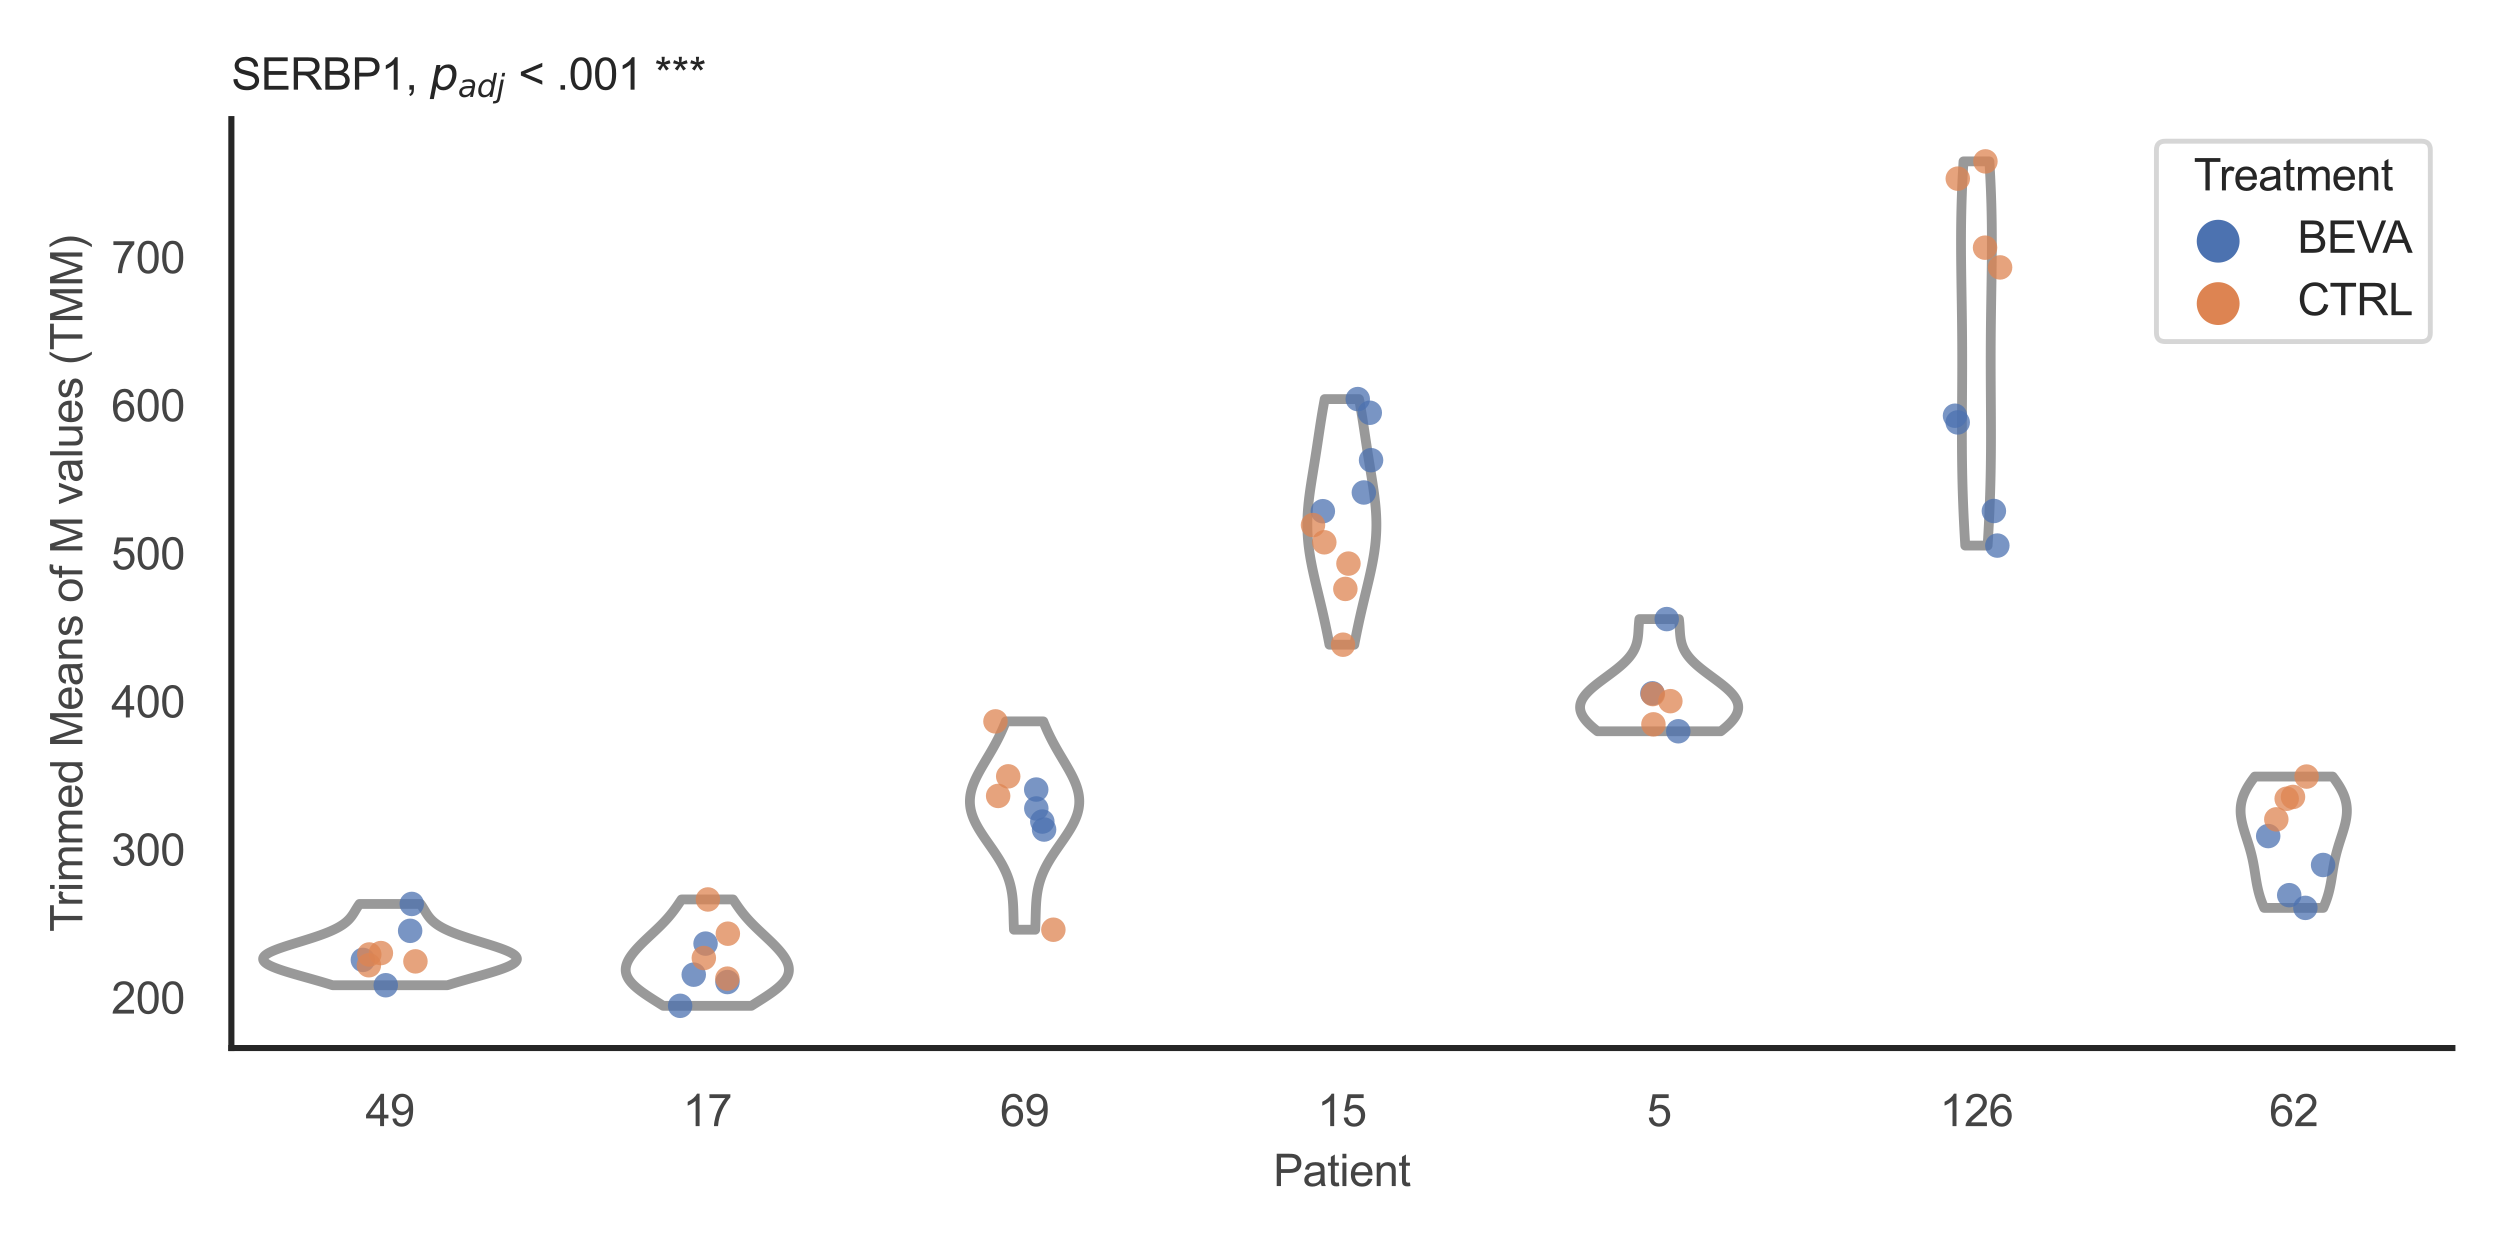 <?xml version="1.0" encoding="utf-8" standalone="no"?>
<!DOCTYPE svg PUBLIC "-//W3C//DTD SVG 1.1//EN"
  "http://www.w3.org/Graphics/SVG/1.1/DTD/svg11.dtd">
<svg xmlns:xlink="http://www.w3.org/1999/xlink" width="510.236pt" height="255.118pt" viewBox="0 0 510.236 255.118" xmlns="http://www.w3.org/2000/svg" version="1.1">
 <defs>
  <style type="text/css">*{stroke-linejoin: round; stroke-linecap: butt}</style>
 </defs>
 <g id="figure_1">
  <g id="patch_1">
   <path d="M 0 255.118 
L 510.236 255.118 
L 510.236 0 
L 0 0 
z
" style="fill: #ffffff"/>
  </g>
  <g id="axes_1">
   <g id="patch_2">
    <path d="M 47.22 213.898 
L 500.516 213.898 
L 500.516 24.32 
L 47.22 24.32 
z
" style="fill: #ffffff"/>
   </g>
   <g id="matplotlib.axis_1">
    <g id="xtick_1">
     <g id="text_1">
      <!-- 49 -->
      <g style="fill: #444444" transform="translate(74.593 229.84)scale(0.09 -0.09)">
       <defs>
        <path id="ArialMT-34" d="M 2069 0 
L 2069 1097 
L 81 1097 
L 81 1613 
L 2172 4581 
L 2631 4581 
L 2631 1613 
L 3250 1613 
L 3250 1097 
L 2631 1097 
L 2631 0 
L 2069 0 
z
M 2069 1613 
L 2069 3678 
L 634 1613 
L 2069 1613 
z
" transform="scale(0.016)"/>
        <path id="ArialMT-39" d="M 350 1059 
L 891 1109 
Q 959 728 1153 556 
Q 1347 384 1650 384 
Q 1909 384 2104 503 
Q 2300 622 2425 820 
Q 2550 1019 2634 1356 
Q 2719 1694 2719 2044 
Q 2719 2081 2716 2156 
Q 2547 1888 2255 1720 
Q 1963 1553 1622 1553 
Q 1053 1553 659 1965 
Q 266 2378 266 3053 
Q 266 3750 677 4175 
Q 1088 4600 1706 4600 
Q 2153 4600 2523 4359 
Q 2894 4119 3086 3673 
Q 3278 3228 3278 2384 
Q 3278 1506 3087 986 
Q 2897 466 2520 194 
Q 2144 -78 1638 -78 
Q 1100 -78 759 220 
Q 419 519 350 1059 
z
M 2653 3081 
Q 2653 3566 2395 3850 
Q 2138 4134 1775 4134 
Q 1400 4134 1122 3828 
Q 844 3522 844 3034 
Q 844 2597 1108 2323 
Q 1372 2050 1759 2050 
Q 2150 2050 2401 2323 
Q 2653 2597 2653 3081 
z
" transform="scale(0.016)"/>
       </defs>
       <use xlink:href="#ArialMT-34"/>
       <use xlink:href="#ArialMT-39" x="55.615"/>
      </g>
     </g>
    </g>
    <g id="xtick_2">
     <g id="text_2">
      <!-- 17 -->
      <g style="fill: #444444" transform="translate(139.35 229.84)scale(0.09 -0.09)">
       <defs>
        <path id="ArialMT-31" d="M 2384 0 
L 1822 0 
L 1822 3584 
Q 1619 3391 1289 3197 
Q 959 3003 697 2906 
L 697 3450 
Q 1169 3672 1522 3987 
Q 1875 4303 2022 4600 
L 2384 4600 
L 2384 0 
z
" transform="scale(0.016)"/>
        <path id="ArialMT-37" d="M 303 3981 
L 303 4522 
L 3269 4522 
L 3269 4084 
Q 2831 3619 2401 2847 
Q 1972 2075 1738 1259 
Q 1569 684 1522 0 
L 944 0 
Q 953 541 1156 1306 
Q 1359 2072 1739 2783 
Q 2119 3494 2547 3981 
L 303 3981 
z
" transform="scale(0.016)"/>
       </defs>
       <use xlink:href="#ArialMT-31"/>
       <use xlink:href="#ArialMT-37" x="55.615"/>
      </g>
     </g>
    </g>
    <g id="xtick_3">
     <g id="text_3">
      <!-- 69 -->
      <g style="fill: #444444" transform="translate(204.107 229.84)scale(0.09 -0.09)">
       <defs>
        <path id="ArialMT-36" d="M 3184 3459 
L 2625 3416 
Q 2550 3747 2413 3897 
Q 2184 4138 1850 4138 
Q 1581 4138 1378 3988 
Q 1113 3794 959 3422 
Q 806 3050 800 2363 
Q 1003 2672 1297 2822 
Q 1591 2972 1913 2972 
Q 2475 2972 2870 2558 
Q 3266 2144 3266 1488 
Q 3266 1056 3080 686 
Q 2894 316 2569 119 
Q 2244 -78 1831 -78 
Q 1128 -78 684 439 
Q 241 956 241 2144 
Q 241 3472 731 4075 
Q 1159 4600 1884 4600 
Q 2425 4600 2770 4297 
Q 3116 3994 3184 3459 
z
M 888 1484 
Q 888 1194 1011 928 
Q 1134 663 1356 523 
Q 1578 384 1822 384 
Q 2178 384 2434 671 
Q 2691 959 2691 1453 
Q 2691 1928 2437 2201 
Q 2184 2475 1800 2475 
Q 1419 2475 1153 2201 
Q 888 1928 888 1484 
z
" transform="scale(0.016)"/>
       </defs>
       <use xlink:href="#ArialMT-36"/>
       <use xlink:href="#ArialMT-39" x="55.615"/>
      </g>
     </g>
    </g>
    <g id="xtick_4">
     <g id="text_4">
      <!-- 15 -->
      <g style="fill: #444444" transform="translate(268.863 229.84)scale(0.09 -0.09)">
       <defs>
        <path id="ArialMT-35" d="M 266 1200 
L 856 1250 
Q 922 819 1161 601 
Q 1400 384 1738 384 
Q 2144 384 2425 690 
Q 2706 997 2706 1503 
Q 2706 1984 2436 2262 
Q 2166 2541 1728 2541 
Q 1456 2541 1237 2417 
Q 1019 2294 894 2097 
L 366 2166 
L 809 4519 
L 3088 4519 
L 3088 3981 
L 1259 3981 
L 1013 2750 
Q 1425 3038 1878 3038 
Q 2478 3038 2890 2622 
Q 3303 2206 3303 1553 
Q 3303 931 2941 478 
Q 2500 -78 1738 -78 
Q 1113 -78 717 272 
Q 322 622 266 1200 
z
" transform="scale(0.016)"/>
       </defs>
       <use xlink:href="#ArialMT-31"/>
       <use xlink:href="#ArialMT-35" x="55.615"/>
      </g>
     </g>
    </g>
    <g id="xtick_5">
     <g id="text_5">
      <!-- 5 -->
      <g style="fill: #444444" transform="translate(336.122 229.84)scale(0.09 -0.09)">
       <use xlink:href="#ArialMT-35"/>
      </g>
     </g>
    </g>
    <g id="xtick_6">
     <g id="text_6">
      <!-- 126 -->
      <g style="fill: #444444" transform="translate(395.874 229.84)scale(0.09 -0.09)">
       <defs>
        <path id="ArialMT-32" d="M 3222 541 
L 3222 0 
L 194 0 
Q 188 203 259 391 
Q 375 700 629 1000 
Q 884 1300 1366 1694 
Q 2113 2306 2375 2664 
Q 2638 3022 2638 3341 
Q 2638 3675 2398 3904 
Q 2159 4134 1775 4134 
Q 1369 4134 1125 3890 
Q 881 3647 878 3216 
L 300 3275 
Q 359 3922 746 4261 
Q 1134 4600 1788 4600 
Q 2447 4600 2831 4234 
Q 3216 3869 3216 3328 
Q 3216 3053 3103 2787 
Q 2991 2522 2730 2228 
Q 2469 1934 1863 1422 
Q 1356 997 1212 845 
Q 1069 694 975 541 
L 3222 541 
z
" transform="scale(0.016)"/>
       </defs>
       <use xlink:href="#ArialMT-31"/>
       <use xlink:href="#ArialMT-32" x="55.615"/>
       <use xlink:href="#ArialMT-36" x="111.23"/>
      </g>
     </g>
    </g>
    <g id="xtick_7">
     <g id="text_7">
      <!-- 62 -->
      <g style="fill: #444444" transform="translate(463.133 229.84)scale(0.09 -0.09)">
       <use xlink:href="#ArialMT-36"/>
       <use xlink:href="#ArialMT-32" x="55.615"/>
      </g>
     </g>
    </g>
    <g id="text_8">
     <!-- Patient -->
     <g style="fill: #444444" transform="translate(259.859 242.071)scale(0.09 -0.09)">
      <defs>
       <path id="ArialMT-50" d="M 494 0 
L 494 4581 
L 2222 4581 
Q 2678 4581 2919 4538 
Q 3256 4481 3484 4323 
Q 3713 4166 3852 3881 
Q 3991 3597 3991 3256 
Q 3991 2672 3619 2267 
Q 3247 1863 2275 1863 
L 1100 1863 
L 1100 0 
L 494 0 
z
M 1100 2403 
L 2284 2403 
Q 2872 2403 3119 2622 
Q 3366 2841 3366 3238 
Q 3366 3525 3220 3729 
Q 3075 3934 2838 4000 
Q 2684 4041 2272 4041 
L 1100 4041 
L 1100 2403 
z
" transform="scale(0.016)"/>
       <path id="ArialMT-61" d="M 2588 409 
Q 2275 144 1986 34 
Q 1697 -75 1366 -75 
Q 819 -75 525 192 
Q 231 459 231 875 
Q 231 1119 342 1320 
Q 453 1522 633 1644 
Q 813 1766 1038 1828 
Q 1203 1872 1538 1913 
Q 2219 1994 2541 2106 
Q 2544 2222 2544 2253 
Q 2544 2597 2384 2738 
Q 2169 2928 1744 2928 
Q 1347 2928 1158 2789 
Q 969 2650 878 2297 
L 328 2372 
Q 403 2725 575 2942 
Q 747 3159 1072 3276 
Q 1397 3394 1825 3394 
Q 2250 3394 2515 3294 
Q 2781 3194 2906 3042 
Q 3031 2891 3081 2659 
Q 3109 2516 3109 2141 
L 3109 1391 
Q 3109 606 3145 398 
Q 3181 191 3288 0 
L 2700 0 
Q 2613 175 2588 409 
z
M 2541 1666 
Q 2234 1541 1622 1453 
Q 1275 1403 1131 1340 
Q 988 1278 909 1158 
Q 831 1038 831 891 
Q 831 666 1001 516 
Q 1172 366 1500 366 
Q 1825 366 2078 508 
Q 2331 650 2450 897 
Q 2541 1088 2541 1459 
L 2541 1666 
z
" transform="scale(0.016)"/>
       <path id="ArialMT-74" d="M 1650 503 
L 1731 6 
Q 1494 -44 1306 -44 
Q 1000 -44 831 53 
Q 663 150 594 308 
Q 525 466 525 972 
L 525 2881 
L 113 2881 
L 113 3319 
L 525 3319 
L 525 4141 
L 1084 4478 
L 1084 3319 
L 1650 3319 
L 1650 2881 
L 1084 2881 
L 1084 941 
Q 1084 700 1114 631 
Q 1144 563 1211 522 
Q 1278 481 1403 481 
Q 1497 481 1650 503 
z
" transform="scale(0.016)"/>
       <path id="ArialMT-69" d="M 425 3934 
L 425 4581 
L 988 4581 
L 988 3934 
L 425 3934 
z
M 425 0 
L 425 3319 
L 988 3319 
L 988 0 
L 425 0 
z
" transform="scale(0.016)"/>
       <path id="ArialMT-65" d="M 2694 1069 
L 3275 997 
Q 3138 488 2766 206 
Q 2394 -75 1816 -75 
Q 1088 -75 661 373 
Q 234 822 234 1631 
Q 234 2469 665 2931 
Q 1097 3394 1784 3394 
Q 2450 3394 2872 2941 
Q 3294 2488 3294 1666 
Q 3294 1616 3291 1516 
L 816 1516 
Q 847 969 1125 678 
Q 1403 388 1819 388 
Q 2128 388 2347 550 
Q 2566 713 2694 1069 
z
M 847 1978 
L 2700 1978 
Q 2663 2397 2488 2606 
Q 2219 2931 1791 2931 
Q 1403 2931 1139 2672 
Q 875 2413 847 1978 
z
" transform="scale(0.016)"/>
       <path id="ArialMT-6e" d="M 422 0 
L 422 3319 
L 928 3319 
L 928 2847 
Q 1294 3394 1984 3394 
Q 2284 3394 2536 3286 
Q 2788 3178 2913 3003 
Q 3038 2828 3088 2588 
Q 3119 2431 3119 2041 
L 3119 0 
L 2556 0 
L 2556 2019 
Q 2556 2363 2490 2533 
Q 2425 2703 2258 2804 
Q 2091 2906 1866 2906 
Q 1506 2906 1245 2678 
Q 984 2450 984 1813 
L 984 0 
L 422 0 
z
" transform="scale(0.016)"/>
      </defs>
      <use xlink:href="#ArialMT-50"/>
      <use xlink:href="#ArialMT-61" x="66.699"/>
      <use xlink:href="#ArialMT-74" x="122.314"/>
      <use xlink:href="#ArialMT-69" x="150.098"/>
      <use xlink:href="#ArialMT-65" x="172.314"/>
      <use xlink:href="#ArialMT-6e" x="227.93"/>
      <use xlink:href="#ArialMT-74" x="283.545"/>
     </g>
    </g>
   </g>
   <g id="matplotlib.axis_2">
    <g id="ytick_1">
     <g id="text_9">
      <!-- 200 -->
      <g style="fill: #444444" transform="translate(22.705 206.874)scale(0.09 -0.09)">
       <defs>
        <path id="ArialMT-30" d="M 266 2259 
Q 266 3072 433 3567 
Q 600 4063 929 4331 
Q 1259 4600 1759 4600 
Q 2128 4600 2406 4451 
Q 2684 4303 2865 4023 
Q 3047 3744 3150 3342 
Q 3253 2941 3253 2259 
Q 3253 1453 3087 958 
Q 2922 463 2592 192 
Q 2263 -78 1759 -78 
Q 1097 -78 719 397 
Q 266 969 266 2259 
z
M 844 2259 
Q 844 1131 1108 757 
Q 1372 384 1759 384 
Q 2147 384 2411 759 
Q 2675 1134 2675 2259 
Q 2675 3391 2411 3762 
Q 2147 4134 1753 4134 
Q 1366 4134 1134 3806 
Q 844 3388 844 2259 
z
" transform="scale(0.016)"/>
       </defs>
       <use xlink:href="#ArialMT-32"/>
       <use xlink:href="#ArialMT-30" x="55.615"/>
       <use xlink:href="#ArialMT-30" x="111.23"/>
      </g>
     </g>
    </g>
    <g id="ytick_2">
     <g id="text_10">
      <!-- 300 -->
      <g style="fill: #444444" transform="translate(22.705 176.649)scale(0.09 -0.09)">
       <defs>
        <path id="ArialMT-33" d="M 269 1209 
L 831 1284 
Q 928 806 1161 595 
Q 1394 384 1728 384 
Q 2125 384 2398 659 
Q 2672 934 2672 1341 
Q 2672 1728 2419 1979 
Q 2166 2231 1775 2231 
Q 1616 2231 1378 2169 
L 1441 2663 
Q 1497 2656 1531 2656 
Q 1891 2656 2178 2843 
Q 2466 3031 2466 3422 
Q 2466 3731 2256 3934 
Q 2047 4138 1716 4138 
Q 1388 4138 1169 3931 
Q 950 3725 888 3313 
L 325 3413 
Q 428 3978 793 4289 
Q 1159 4600 1703 4600 
Q 2078 4600 2393 4439 
Q 2709 4278 2876 4000 
Q 3044 3722 3044 3409 
Q 3044 3113 2884 2869 
Q 2725 2625 2413 2481 
Q 2819 2388 3044 2092 
Q 3269 1797 3269 1353 
Q 3269 753 2831 336 
Q 2394 -81 1725 -81 
Q 1122 -81 723 278 
Q 325 638 269 1209 
z
" transform="scale(0.016)"/>
       </defs>
       <use xlink:href="#ArialMT-33"/>
       <use xlink:href="#ArialMT-30" x="55.615"/>
       <use xlink:href="#ArialMT-30" x="111.23"/>
      </g>
     </g>
    </g>
    <g id="ytick_3">
     <g id="text_11">
      <!-- 400 -->
      <g style="fill: #444444" transform="translate(22.705 146.424)scale(0.09 -0.09)">
       <use xlink:href="#ArialMT-34"/>
       <use xlink:href="#ArialMT-30" x="55.615"/>
       <use xlink:href="#ArialMT-30" x="111.23"/>
      </g>
     </g>
    </g>
    <g id="ytick_4">
     <g id="text_12">
      <!-- 500 -->
      <g style="fill: #444444" transform="translate(22.705 116.199)scale(0.09 -0.09)">
       <use xlink:href="#ArialMT-35"/>
       <use xlink:href="#ArialMT-30" x="55.615"/>
       <use xlink:href="#ArialMT-30" x="111.23"/>
      </g>
     </g>
    </g>
    <g id="ytick_5">
     <g id="text_13">
      <!-- 600 -->
      <g style="fill: #444444" transform="translate(22.705 85.974)scale(0.09 -0.09)">
       <use xlink:href="#ArialMT-36"/>
       <use xlink:href="#ArialMT-30" x="55.615"/>
       <use xlink:href="#ArialMT-30" x="111.23"/>
      </g>
     </g>
    </g>
    <g id="ytick_6">
     <g id="text_14">
      <!-- 700 -->
      <g style="fill: #444444" transform="translate(22.705 55.75)scale(0.09 -0.09)">
       <use xlink:href="#ArialMT-37"/>
       <use xlink:href="#ArialMT-30" x="55.615"/>
       <use xlink:href="#ArialMT-30" x="111.23"/>
      </g>
     </g>
    </g>
    <g id="text_15">
     <!-- Trimmed Means of M values (TMM) -->
     <g style="fill: #444444" transform="translate(16.811 190.195)rotate(-90)scale(0.09 -0.09)">
      <defs>
       <path id="ArialMT-54" d="M 1659 0 
L 1659 4041 
L 150 4041 
L 150 4581 
L 3781 4581 
L 3781 4041 
L 2266 4041 
L 2266 0 
L 1659 0 
z
" transform="scale(0.016)"/>
       <path id="ArialMT-72" d="M 416 0 
L 416 3319 
L 922 3319 
L 922 2816 
Q 1116 3169 1280 3281 
Q 1444 3394 1641 3394 
Q 1925 3394 2219 3213 
L 2025 2691 
Q 1819 2813 1613 2813 
Q 1428 2813 1281 2702 
Q 1134 2591 1072 2394 
Q 978 2094 978 1738 
L 978 0 
L 416 0 
z
" transform="scale(0.016)"/>
       <path id="ArialMT-6d" d="M 422 0 
L 422 3319 
L 925 3319 
L 925 2853 
Q 1081 3097 1340 3245 
Q 1600 3394 1931 3394 
Q 2300 3394 2536 3241 
Q 2772 3088 2869 2813 
Q 3263 3394 3894 3394 
Q 4388 3394 4653 3120 
Q 4919 2847 4919 2278 
L 4919 0 
L 4359 0 
L 4359 2091 
Q 4359 2428 4304 2576 
Q 4250 2725 4106 2815 
Q 3963 2906 3769 2906 
Q 3419 2906 3187 2673 
Q 2956 2441 2956 1928 
L 2956 0 
L 2394 0 
L 2394 2156 
Q 2394 2531 2256 2718 
Q 2119 2906 1806 2906 
Q 1569 2906 1367 2781 
Q 1166 2656 1075 2415 
Q 984 2175 984 1722 
L 984 0 
L 422 0 
z
" transform="scale(0.016)"/>
       <path id="ArialMT-64" d="M 2575 0 
L 2575 419 
Q 2259 -75 1647 -75 
Q 1250 -75 917 144 
Q 584 363 401 755 
Q 219 1147 219 1656 
Q 219 2153 384 2558 
Q 550 2963 881 3178 
Q 1213 3394 1622 3394 
Q 1922 3394 2156 3267 
Q 2391 3141 2538 2938 
L 2538 4581 
L 3097 4581 
L 3097 0 
L 2575 0 
z
M 797 1656 
Q 797 1019 1065 703 
Q 1334 388 1700 388 
Q 2069 388 2326 689 
Q 2584 991 2584 1609 
Q 2584 2291 2321 2609 
Q 2059 2928 1675 2928 
Q 1300 2928 1048 2622 
Q 797 2316 797 1656 
z
" transform="scale(0.016)"/>
       <path id="ArialMT-20" transform="scale(0.016)"/>
       <path id="ArialMT-4d" d="M 475 0 
L 475 4581 
L 1388 4581 
L 2472 1338 
Q 2622 884 2691 659 
Q 2769 909 2934 1394 
L 4031 4581 
L 4847 4581 
L 4847 0 
L 4263 0 
L 4263 3834 
L 2931 0 
L 2384 0 
L 1059 3900 
L 1059 0 
L 475 0 
z
" transform="scale(0.016)"/>
       <path id="ArialMT-73" d="M 197 991 
L 753 1078 
Q 800 744 1014 566 
Q 1228 388 1613 388 
Q 2000 388 2187 545 
Q 2375 703 2375 916 
Q 2375 1106 2209 1216 
Q 2094 1291 1634 1406 
Q 1016 1563 777 1677 
Q 538 1791 414 1992 
Q 291 2194 291 2438 
Q 291 2659 392 2848 
Q 494 3038 669 3163 
Q 800 3259 1026 3326 
Q 1253 3394 1513 3394 
Q 1903 3394 2198 3281 
Q 2494 3169 2634 2976 
Q 2775 2784 2828 2463 
L 2278 2388 
Q 2241 2644 2061 2787 
Q 1881 2931 1553 2931 
Q 1166 2931 1000 2803 
Q 834 2675 834 2503 
Q 834 2394 903 2306 
Q 972 2216 1119 2156 
Q 1203 2125 1616 2013 
Q 2213 1853 2448 1751 
Q 2684 1650 2818 1456 
Q 2953 1263 2953 975 
Q 2953 694 2789 445 
Q 2625 197 2315 61 
Q 2006 -75 1616 -75 
Q 969 -75 630 194 
Q 291 463 197 991 
z
" transform="scale(0.016)"/>
       <path id="ArialMT-6f" d="M 213 1659 
Q 213 2581 725 3025 
Q 1153 3394 1769 3394 
Q 2453 3394 2887 2945 
Q 3322 2497 3322 1706 
Q 3322 1066 3130 698 
Q 2938 331 2570 128 
Q 2203 -75 1769 -75 
Q 1072 -75 642 372 
Q 213 819 213 1659 
z
M 791 1659 
Q 791 1022 1069 705 
Q 1347 388 1769 388 
Q 2188 388 2466 706 
Q 2744 1025 2744 1678 
Q 2744 2294 2464 2611 
Q 2184 2928 1769 2928 
Q 1347 2928 1069 2612 
Q 791 2297 791 1659 
z
" transform="scale(0.016)"/>
       <path id="ArialMT-66" d="M 556 0 
L 556 2881 
L 59 2881 
L 59 3319 
L 556 3319 
L 556 3672 
Q 556 4006 616 4169 
Q 697 4388 901 4523 
Q 1106 4659 1475 4659 
Q 1713 4659 2000 4603 
L 1916 4113 
Q 1741 4144 1584 4144 
Q 1328 4144 1222 4034 
Q 1116 3925 1116 3625 
L 1116 3319 
L 1763 3319 
L 1763 2881 
L 1116 2881 
L 1116 0 
L 556 0 
z
" transform="scale(0.016)"/>
       <path id="ArialMT-76" d="M 1344 0 
L 81 3319 
L 675 3319 
L 1388 1331 
Q 1503 1009 1600 663 
Q 1675 925 1809 1294 
L 2547 3319 
L 3125 3319 
L 1869 0 
L 1344 0 
z
" transform="scale(0.016)"/>
       <path id="ArialMT-6c" d="M 409 0 
L 409 4581 
L 972 4581 
L 972 0 
L 409 0 
z
" transform="scale(0.016)"/>
       <path id="ArialMT-75" d="M 2597 0 
L 2597 488 
Q 2209 -75 1544 -75 
Q 1250 -75 995 37 
Q 741 150 617 320 
Q 494 491 444 738 
Q 409 903 409 1263 
L 409 3319 
L 972 3319 
L 972 1478 
Q 972 1038 1006 884 
Q 1059 663 1231 536 
Q 1403 409 1656 409 
Q 1909 409 2131 539 
Q 2353 669 2445 892 
Q 2538 1116 2538 1541 
L 2538 3319 
L 3100 3319 
L 3100 0 
L 2597 0 
z
" transform="scale(0.016)"/>
       <path id="ArialMT-28" d="M 1497 -1347 
Q 1031 -759 709 28 
Q 388 816 388 1659 
Q 388 2403 628 3084 
Q 909 3875 1497 4659 
L 1900 4659 
Q 1522 4009 1400 3731 
Q 1209 3300 1100 2831 
Q 966 2247 966 1656 
Q 966 153 1900 -1347 
L 1497 -1347 
z
" transform="scale(0.016)"/>
       <path id="ArialMT-29" d="M 791 -1347 
L 388 -1347 
Q 1322 153 1322 1656 
Q 1322 2244 1188 2822 
Q 1081 3291 891 3722 
Q 769 4003 388 4659 
L 791 4659 
Q 1378 3875 1659 3084 
Q 1900 2403 1900 1659 
Q 1900 816 1576 28 
Q 1253 -759 791 -1347 
z
" transform="scale(0.016)"/>
      </defs>
      <use xlink:href="#ArialMT-54"/>
      <use xlink:href="#ArialMT-72" x="57.334"/>
      <use xlink:href="#ArialMT-69" x="90.635"/>
      <use xlink:href="#ArialMT-6d" x="112.852"/>
      <use xlink:href="#ArialMT-6d" x="196.152"/>
      <use xlink:href="#ArialMT-65" x="279.453"/>
      <use xlink:href="#ArialMT-64" x="335.068"/>
      <use xlink:href="#ArialMT-20" x="390.684"/>
      <use xlink:href="#ArialMT-4d" x="418.467"/>
      <use xlink:href="#ArialMT-65" x="501.768"/>
      <use xlink:href="#ArialMT-61" x="557.383"/>
      <use xlink:href="#ArialMT-6e" x="612.998"/>
      <use xlink:href="#ArialMT-73" x="668.613"/>
      <use xlink:href="#ArialMT-20" x="718.613"/>
      <use xlink:href="#ArialMT-6f" x="746.396"/>
      <use xlink:href="#ArialMT-66" x="802.012"/>
      <use xlink:href="#ArialMT-20" x="829.795"/>
      <use xlink:href="#ArialMT-4d" x="857.578"/>
      <use xlink:href="#ArialMT-20" x="940.879"/>
      <use xlink:href="#ArialMT-76" x="968.662"/>
      <use xlink:href="#ArialMT-61" x="1018.662"/>
      <use xlink:href="#ArialMT-6c" x="1074.277"/>
      <use xlink:href="#ArialMT-75" x="1096.494"/>
      <use xlink:href="#ArialMT-65" x="1152.109"/>
      <use xlink:href="#ArialMT-73" x="1207.725"/>
      <use xlink:href="#ArialMT-20" x="1257.725"/>
      <use xlink:href="#ArialMT-28" x="1285.508"/>
      <use xlink:href="#ArialMT-54" x="1318.809"/>
      <use xlink:href="#ArialMT-4d" x="1379.893"/>
      <use xlink:href="#ArialMT-4d" x="1463.193"/>
      <use xlink:href="#ArialMT-29" x="1546.494"/>
     </g>
    </g>
   </g>
   <g id="PolyCollection_1">
    <defs>
     <path id="mec6d05eb97" d="M 91.312 -54.036 
L 67.885 -54.036 
L 67.351 -54.204 
L 66.805 -54.371 
L 66.25 -54.539 
L 65.684 -54.707 
L 65.111 -54.874 
L 64.53 -55.042 
L 63.943 -55.209 
L 63.352 -55.377 
L 62.759 -55.545 
L 62.164 -55.712 
L 61.571 -55.88 
L 60.982 -56.047 
L 60.398 -56.215 
L 59.822 -56.383 
L 59.256 -56.55 
L 58.704 -56.718 
L 58.168 -56.886 
L 57.65 -57.053 
L 57.154 -57.221 
L 56.681 -57.388 
L 56.235 -57.556 
L 55.818 -57.724 
L 55.432 -57.891 
L 55.08 -58.059 
L 54.764 -58.226 
L 54.486 -58.394 
L 54.248 -58.562 
L 54.051 -58.729 
L 53.896 -58.897 
L 53.785 -59.064 
L 53.718 -59.232 
L 53.696 -59.4 
L 53.718 -59.567 
L 53.784 -59.735 
L 53.894 -59.902 
L 54.047 -60.07 
L 54.242 -60.238 
L 54.477 -60.405 
L 54.751 -60.573 
L 55.061 -60.741 
L 55.406 -60.908 
L 55.783 -61.076 
L 56.189 -61.243 
L 56.622 -61.411 
L 57.08 -61.579 
L 57.558 -61.746 
L 58.054 -61.914 
L 58.566 -62.081 
L 59.09 -62.249 
L 59.623 -62.417 
L 60.163 -62.584 
L 60.707 -62.752 
L 61.252 -62.919 
L 61.795 -63.087 
L 62.334 -63.255 
L 62.868 -63.422 
L 63.394 -63.59 
L 63.909 -63.757 
L 64.414 -63.925 
L 64.905 -64.093 
L 65.382 -64.26 
L 65.843 -64.428 
L 66.288 -64.596 
L 66.716 -64.763 
L 67.126 -64.931 
L 67.518 -65.098 
L 67.892 -65.266 
L 68.247 -65.434 
L 68.584 -65.601 
L 68.903 -65.769 
L 69.203 -65.936 
L 69.486 -66.104 
L 69.752 -66.272 
L 70.001 -66.439 
L 70.235 -66.607 
L 70.453 -66.774 
L 70.657 -66.942 
L 70.847 -67.11 
L 71.024 -67.277 
L 71.19 -67.445 
L 71.345 -67.612 
L 71.49 -67.78 
L 71.626 -67.948 
L 71.754 -68.115 
L 71.875 -68.283 
L 71.991 -68.451 
L 72.102 -68.618 
L 72.209 -68.786 
L 72.313 -68.953 
L 72.415 -69.121 
L 72.516 -69.289 
L 72.617 -69.456 
L 72.719 -69.624 
L 72.822 -69.791 
L 72.927 -69.959 
L 73.035 -70.127 
L 73.146 -70.294 
L 73.261 -70.462 
L 73.38 -70.629 
L 85.817 -70.629 
L 85.817 -70.629 
L 85.936 -70.462 
L 86.051 -70.294 
L 86.162 -70.127 
L 86.27 -69.959 
L 86.375 -69.791 
L 86.478 -69.624 
L 86.579 -69.456 
L 86.68 -69.289 
L 86.782 -69.121 
L 86.884 -68.953 
L 86.988 -68.786 
L 87.095 -68.618 
L 87.206 -68.451 
L 87.321 -68.283 
L 87.443 -68.115 
L 87.571 -67.948 
L 87.707 -67.78 
L 87.852 -67.612 
L 88.007 -67.445 
L 88.172 -67.277 
L 88.35 -67.11 
L 88.54 -66.942 
L 88.744 -66.774 
L 88.962 -66.607 
L 89.195 -66.439 
L 89.444 -66.272 
L 89.71 -66.104 
L 89.993 -65.936 
L 90.294 -65.769 
L 90.612 -65.601 
L 90.949 -65.434 
L 91.305 -65.266 
L 91.678 -65.098 
L 92.071 -64.931 
L 92.481 -64.763 
L 92.909 -64.596 
L 93.354 -64.428 
L 93.815 -64.26 
L 94.292 -64.093 
L 94.783 -63.925 
L 95.287 -63.757 
L 95.803 -63.59 
L 96.329 -63.422 
L 96.862 -63.255 
L 97.402 -63.087 
L 97.945 -62.919 
L 98.49 -62.752 
L 99.033 -62.584 
L 99.573 -62.417 
L 100.107 -62.249 
L 100.631 -62.081 
L 101.142 -61.914 
L 101.639 -61.746 
L 102.117 -61.579 
L 102.574 -61.411 
L 103.007 -61.243 
L 103.414 -61.076 
L 103.79 -60.908 
L 104.135 -60.741 
L 104.446 -60.573 
L 104.719 -60.405 
L 104.954 -60.238 
L 105.149 -60.07 
L 105.302 -59.902 
L 105.412 -59.735 
L 105.479 -59.567 
L 105.501 -59.4 
L 105.478 -59.232 
L 105.411 -59.064 
L 105.3 -58.897 
L 105.146 -58.729 
L 104.949 -58.562 
L 104.711 -58.394 
L 104.433 -58.226 
L 104.117 -58.059 
L 103.765 -57.891 
L 103.379 -57.724 
L 102.962 -57.556 
L 102.516 -57.388 
L 102.043 -57.221 
L 101.546 -57.053 
L 101.029 -56.886 
L 100.492 -56.718 
L 99.94 -56.55 
L 99.375 -56.383 
L 98.799 -56.215 
L 98.215 -56.047 
L 97.625 -55.88 
L 97.032 -55.712 
L 96.438 -55.545 
L 95.844 -55.377 
L 95.253 -55.209 
L 94.667 -55.042 
L 94.086 -54.874 
L 93.512 -54.707 
L 92.947 -54.539 
L 92.391 -54.371 
L 91.846 -54.204 
L 91.312 -54.036 
z
" style="stroke: #999999; stroke-width: 2"/>
    </defs>
    <g clip-path="url(#p451d6a39e0)">
     <use xlink:href="#mec6d05eb97" x="0" y="255.118" style="fill: #ffffff; stroke: #999999; stroke-width: 2"/>
    </g>
   </g>
   <g id="PolyCollection_2">
    <defs>
     <path id="m9703563f89" d="M 153.356 -49.837 
L 135.354 -49.837 
L 135.007 -50.056 
L 134.66 -50.276 
L 134.312 -50.495 
L 133.964 -50.714 
L 133.617 -50.933 
L 133.273 -51.153 
L 132.931 -51.372 
L 132.594 -51.591 
L 132.261 -51.81 
L 131.934 -52.03 
L 131.613 -52.249 
L 131.3 -52.468 
L 130.995 -52.687 
L 130.7 -52.907 
L 130.415 -53.126 
L 130.141 -53.345 
L 129.878 -53.564 
L 129.628 -53.784 
L 129.392 -54.003 
L 129.169 -54.222 
L 128.961 -54.441 
L 128.768 -54.661 
L 128.59 -54.88 
L 128.428 -55.099 
L 128.282 -55.318 
L 128.152 -55.537 
L 128.038 -55.757 
L 127.942 -55.976 
L 127.861 -56.195 
L 127.797 -56.414 
L 127.749 -56.634 
L 127.717 -56.853 
L 127.701 -57.072 
L 127.7 -57.291 
L 127.714 -57.511 
L 127.742 -57.73 
L 127.785 -57.949 
L 127.841 -58.168 
L 127.91 -58.388 
L 127.991 -58.607 
L 128.085 -58.826 
L 128.19 -59.045 
L 128.306 -59.265 
L 128.432 -59.484 
L 128.567 -59.703 
L 128.712 -59.922 
L 128.866 -60.142 
L 129.027 -60.361 
L 129.197 -60.58 
L 129.373 -60.799 
L 129.557 -61.019 
L 129.746 -61.238 
L 129.942 -61.457 
L 130.142 -61.676 
L 130.348 -61.896 
L 130.558 -62.115 
L 130.773 -62.334 
L 130.991 -62.553 
L 131.213 -62.773 
L 131.438 -62.992 
L 131.665 -63.211 
L 131.895 -63.43 
L 132.126 -63.649 
L 132.359 -63.869 
L 132.593 -64.088 
L 132.827 -64.307 
L 133.062 -64.526 
L 133.296 -64.746 
L 133.529 -64.965 
L 133.762 -65.184 
L 133.992 -65.403 
L 134.221 -65.623 
L 134.448 -65.842 
L 134.672 -66.061 
L 134.893 -66.28 
L 135.11 -66.5 
L 135.324 -66.719 
L 135.535 -66.938 
L 135.741 -67.157 
L 135.943 -67.377 
L 136.141 -67.596 
L 136.335 -67.815 
L 136.524 -68.034 
L 136.709 -68.254 
L 136.89 -68.473 
L 137.067 -68.692 
L 137.24 -68.911 
L 137.409 -69.131 
L 137.575 -69.35 
L 137.737 -69.569 
L 137.896 -69.788 
L 138.053 -70.008 
L 138.206 -70.227 
L 138.358 -70.446 
L 138.508 -70.665 
L 138.657 -70.884 
L 138.804 -71.104 
L 138.95 -71.323 
L 139.095 -71.542 
L 149.615 -71.542 
L 149.615 -71.542 
L 149.76 -71.323 
L 149.906 -71.104 
L 150.053 -70.884 
L 150.202 -70.665 
L 150.352 -70.446 
L 150.503 -70.227 
L 150.657 -70.008 
L 150.814 -69.788 
L 150.973 -69.569 
L 151.135 -69.35 
L 151.301 -69.131 
L 151.47 -68.911 
L 151.643 -68.692 
L 151.82 -68.473 
L 152 -68.254 
L 152.186 -68.034 
L 152.375 -67.815 
L 152.569 -67.596 
L 152.767 -67.377 
L 152.969 -67.157 
L 153.175 -66.938 
L 153.386 -66.719 
L 153.6 -66.5 
L 153.817 -66.28 
L 154.038 -66.061 
L 154.262 -65.842 
L 154.489 -65.623 
L 154.717 -65.403 
L 154.948 -65.184 
L 155.18 -64.965 
L 155.414 -64.746 
L 155.648 -64.526 
L 155.882 -64.307 
L 156.117 -64.088 
L 156.351 -63.869 
L 156.583 -63.649 
L 156.815 -63.43 
L 157.044 -63.211 
L 157.272 -62.992 
L 157.497 -62.773 
L 157.718 -62.553 
L 157.937 -62.334 
L 158.151 -62.115 
L 158.362 -61.896 
L 158.568 -61.676 
L 158.768 -61.457 
L 158.964 -61.238 
L 159.153 -61.019 
L 159.336 -60.799 
L 159.513 -60.58 
L 159.682 -60.361 
L 159.844 -60.142 
L 159.998 -59.922 
L 160.142 -59.703 
L 160.278 -59.484 
L 160.404 -59.265 
L 160.52 -59.045 
L 160.625 -58.826 
L 160.718 -58.607 
L 160.8 -58.388 
L 160.869 -58.168 
L 160.925 -57.949 
L 160.968 -57.73 
L 160.996 -57.511 
L 161.01 -57.291 
L 161.009 -57.072 
L 160.993 -56.853 
L 160.961 -56.634 
L 160.913 -56.414 
L 160.849 -56.195 
L 160.768 -55.976 
L 160.671 -55.757 
L 160.558 -55.537 
L 160.428 -55.318 
L 160.282 -55.099 
L 160.12 -54.88 
L 159.942 -54.661 
L 159.749 -54.441 
L 159.541 -54.222 
L 159.318 -54.003 
L 159.081 -53.784 
L 158.832 -53.564 
L 158.569 -53.345 
L 158.295 -53.126 
L 158.01 -52.907 
L 157.715 -52.687 
L 157.41 -52.468 
L 157.097 -52.249 
L 156.776 -52.03 
L 156.449 -51.81 
L 156.116 -51.591 
L 155.778 -51.372 
L 155.437 -51.153 
L 155.092 -50.933 
L 154.746 -50.714 
L 154.398 -50.495 
L 154.05 -50.276 
L 153.703 -50.056 
L 153.356 -49.837 
z
" style="stroke: #999999; stroke-width: 2"/>
    </defs>
    <g clip-path="url(#p451d6a39e0)">
     <use xlink:href="#m9703563f89" x="0" y="255.118" style="fill: #ffffff; stroke: #999999; stroke-width: 2"/>
    </g>
   </g>
   <g id="PolyCollection_3">
    <defs>
     <path id="m5dbbbdff85" d="M 211.28 -65.366 
L 206.943 -65.366 
L 206.924 -65.796 
L 206.907 -66.225 
L 206.892 -66.655 
L 206.879 -67.084 
L 206.867 -67.514 
L 206.857 -67.943 
L 206.846 -68.373 
L 206.834 -68.802 
L 206.821 -69.232 
L 206.806 -69.661 
L 206.787 -70.091 
L 206.765 -70.52 
L 206.737 -70.95 
L 206.703 -71.379 
L 206.663 -71.809 
L 206.614 -72.238 
L 206.558 -72.668 
L 206.491 -73.097 
L 206.415 -73.527 
L 206.327 -73.956 
L 206.228 -74.386 
L 206.117 -74.815 
L 205.993 -75.245 
L 205.856 -75.674 
L 205.705 -76.104 
L 205.541 -76.533 
L 205.364 -76.963 
L 205.173 -77.392 
L 204.969 -77.822 
L 204.751 -78.251 
L 204.522 -78.681 
L 204.28 -79.11 
L 204.027 -79.54 
L 203.765 -79.969 
L 203.492 -80.399 
L 203.212 -80.828 
L 202.925 -81.257 
L 202.632 -81.687 
L 202.335 -82.116 
L 202.036 -82.546 
L 201.736 -82.975 
L 201.436 -83.405 
L 201.138 -83.834 
L 200.845 -84.264 
L 200.557 -84.693 
L 200.277 -85.123 
L 200.006 -85.552 
L 199.745 -85.982 
L 199.498 -86.411 
L 199.264 -86.841 
L 199.045 -87.27 
L 198.844 -87.7 
L 198.661 -88.129 
L 198.496 -88.559 
L 198.352 -88.988 
L 198.229 -89.418 
L 198.128 -89.847 
L 198.049 -90.277 
L 197.993 -90.706 
L 197.959 -91.136 
L 197.948 -91.565 
L 197.96 -91.995 
L 197.994 -92.424 
L 198.05 -92.854 
L 198.127 -93.283 
L 198.224 -93.713 
L 198.342 -94.142 
L 198.477 -94.572 
L 198.63 -95.001 
L 198.8 -95.431 
L 198.984 -95.86 
L 199.181 -96.29 
L 199.391 -96.719 
L 199.611 -97.149 
L 199.841 -97.578 
L 200.078 -98.008 
L 200.322 -98.437 
L 200.571 -98.867 
L 200.823 -99.296 
L 201.078 -99.726 
L 201.333 -100.155 
L 201.589 -100.585 
L 201.844 -101.014 
L 202.096 -101.444 
L 202.346 -101.873 
L 202.592 -102.303 
L 202.833 -102.732 
L 203.07 -103.162 
L 203.302 -103.591 
L 203.528 -104.021 
L 203.748 -104.45 
L 203.961 -104.879 
L 204.169 -105.309 
L 204.371 -105.738 
L 204.566 -106.168 
L 204.755 -106.597 
L 204.938 -107.027 
L 205.116 -107.456 
L 205.287 -107.886 
L 212.936 -107.886 
L 212.936 -107.886 
L 213.107 -107.456 
L 213.285 -107.027 
L 213.468 -106.597 
L 213.657 -106.168 
L 213.852 -105.738 
L 214.054 -105.309 
L 214.262 -104.879 
L 214.475 -104.45 
L 214.695 -104.021 
L 214.921 -103.591 
L 215.153 -103.162 
L 215.39 -102.732 
L 215.631 -102.303 
L 215.877 -101.873 
L 216.127 -101.444 
L 216.379 -101.014 
L 216.634 -100.585 
L 216.89 -100.155 
L 217.145 -99.726 
L 217.4 -99.296 
L 217.652 -98.867 
L 217.901 -98.437 
L 218.145 -98.008 
L 218.382 -97.578 
L 218.612 -97.149 
L 218.832 -96.719 
L 219.042 -96.29 
L 219.239 -95.86 
L 219.423 -95.431 
L 219.593 -95.001 
L 219.746 -94.572 
L 219.881 -94.142 
L 219.999 -93.713 
L 220.096 -93.283 
L 220.173 -92.854 
L 220.229 -92.424 
L 220.263 -91.995 
L 220.275 -91.565 
L 220.264 -91.136 
L 220.23 -90.706 
L 220.174 -90.277 
L 220.095 -89.847 
L 219.994 -89.418 
L 219.871 -88.988 
L 219.727 -88.559 
L 219.562 -88.129 
L 219.379 -87.7 
L 219.178 -87.27 
L 218.959 -86.841 
L 218.725 -86.411 
L 218.478 -85.982 
L 218.217 -85.552 
L 217.946 -85.123 
L 217.666 -84.693 
L 217.378 -84.264 
L 217.085 -83.834 
L 216.787 -83.405 
L 216.487 -82.975 
L 216.187 -82.546 
L 215.888 -82.116 
L 215.591 -81.687 
L 215.298 -81.257 
L 215.011 -80.828 
L 214.731 -80.399 
L 214.458 -79.969 
L 214.196 -79.54 
L 213.943 -79.11 
L 213.701 -78.681 
L 213.472 -78.251 
L 213.254 -77.822 
L 213.05 -77.392 
L 212.859 -76.963 
L 212.682 -76.533 
L 212.518 -76.104 
L 212.367 -75.674 
L 212.23 -75.245 
L 212.106 -74.815 
L 211.995 -74.386 
L 211.896 -73.956 
L 211.808 -73.527 
L 211.732 -73.097 
L 211.665 -72.668 
L 211.609 -72.238 
L 211.56 -71.809 
L 211.52 -71.379 
L 211.486 -70.95 
L 211.459 -70.52 
L 211.436 -70.091 
L 211.417 -69.661 
L 211.402 -69.232 
L 211.389 -68.802 
L 211.377 -68.373 
L 211.366 -67.943 
L 211.356 -67.514 
L 211.344 -67.084 
L 211.331 -66.655 
L 211.316 -66.225 
L 211.299 -65.796 
L 211.28 -65.366 
z
" style="stroke: #999999; stroke-width: 2"/>
    </defs>
    <g clip-path="url(#p451d6a39e0)">
     <use xlink:href="#m5dbbbdff85" x="0" y="255.118" style="fill: #ffffff; stroke: #999999; stroke-width: 2"/>
    </g>
   </g>
   <g id="PolyCollection_4">
    <defs>
     <path id="mddc20f63d8" d="M 276.404 -123.538 
L 271.332 -123.538 
L 271.235 -124.044 
L 271.137 -124.551 
L 271.037 -125.057 
L 270.936 -125.563 
L 270.833 -126.07 
L 270.729 -126.576 
L 270.622 -127.082 
L 270.515 -127.589 
L 270.405 -128.095 
L 270.294 -128.601 
L 270.181 -129.108 
L 270.067 -129.614 
L 269.952 -130.121 
L 269.835 -130.627 
L 269.717 -131.133 
L 269.597 -131.64 
L 269.477 -132.146 
L 269.356 -132.652 
L 269.234 -133.159 
L 269.112 -133.665 
L 268.989 -134.172 
L 268.867 -134.678 
L 268.745 -135.184 
L 268.624 -135.691 
L 268.504 -136.197 
L 268.385 -136.703 
L 268.268 -137.21 
L 268.153 -137.716 
L 268.041 -138.222 
L 267.931 -138.729 
L 267.824 -139.235 
L 267.722 -139.742 
L 267.623 -140.248 
L 267.528 -140.754 
L 267.438 -141.261 
L 267.354 -141.767 
L 267.274 -142.273 
L 267.2 -142.78 
L 267.133 -143.286 
L 267.071 -143.792 
L 267.016 -144.299 
L 266.968 -144.805 
L 266.926 -145.312 
L 266.891 -145.818 
L 266.864 -146.324 
L 266.843 -146.831 
L 266.83 -147.337 
L 266.824 -147.843 
L 266.824 -148.35 
L 266.832 -148.856 
L 266.846 -149.363 
L 266.867 -149.869 
L 266.894 -150.375 
L 266.928 -150.882 
L 266.967 -151.388 
L 267.011 -151.894 
L 267.061 -152.401 
L 267.116 -152.907 
L 267.175 -153.413 
L 267.238 -153.92 
L 267.305 -154.426 
L 267.375 -154.933 
L 267.447 -155.439 
L 267.523 -155.945 
L 267.6 -156.452 
L 267.679 -156.958 
L 267.759 -157.464 
L 267.841 -157.971 
L 267.923 -158.477 
L 268.005 -158.983 
L 268.087 -159.49 
L 268.169 -159.996 
L 268.251 -160.503 
L 268.333 -161.009 
L 268.414 -161.515 
L 268.494 -162.022 
L 268.573 -162.528 
L 268.652 -163.034 
L 268.73 -163.541 
L 268.807 -164.047 
L 268.884 -164.553 
L 268.96 -165.06 
L 269.037 -165.566 
L 269.113 -166.073 
L 269.189 -166.579 
L 269.265 -167.085 
L 269.342 -167.592 
L 269.419 -168.098 
L 269.498 -168.604 
L 269.577 -169.111 
L 269.658 -169.617 
L 269.74 -170.124 
L 269.823 -170.63 
L 269.909 -171.136 
L 269.996 -171.643 
L 270.085 -172.149 
L 270.176 -172.655 
L 270.269 -173.162 
L 270.364 -173.668 
L 277.372 -173.668 
L 277.372 -173.668 
L 277.467 -173.162 
L 277.56 -172.655 
L 277.651 -172.149 
L 277.74 -171.643 
L 277.828 -171.136 
L 277.913 -170.63 
L 277.997 -170.124 
L 278.079 -169.617 
L 278.159 -169.111 
L 278.239 -168.604 
L 278.317 -168.098 
L 278.394 -167.592 
L 278.471 -167.085 
L 278.548 -166.579 
L 278.624 -166.073 
L 278.7 -165.566 
L 278.776 -165.06 
L 278.852 -164.553 
L 278.929 -164.047 
L 279.006 -163.541 
L 279.084 -163.034 
L 279.163 -162.528 
L 279.243 -162.022 
L 279.323 -161.515 
L 279.404 -161.009 
L 279.485 -160.503 
L 279.567 -159.996 
L 279.649 -159.49 
L 279.731 -158.983 
L 279.814 -158.477 
L 279.896 -157.971 
L 279.977 -157.464 
L 280.057 -156.958 
L 280.136 -156.452 
L 280.213 -155.945 
L 280.289 -155.439 
L 280.362 -154.933 
L 280.432 -154.426 
L 280.498 -153.92 
L 280.561 -153.413 
L 280.62 -152.907 
L 280.675 -152.401 
L 280.725 -151.894 
L 280.77 -151.388 
L 280.809 -150.882 
L 280.842 -150.375 
L 280.869 -149.869 
L 280.89 -149.363 
L 280.904 -148.856 
L 280.912 -148.35 
L 280.913 -147.843 
L 280.906 -147.337 
L 280.893 -146.831 
L 280.872 -146.324 
L 280.845 -145.818 
L 280.81 -145.312 
L 280.769 -144.805 
L 280.72 -144.299 
L 280.665 -143.792 
L 280.604 -143.286 
L 280.536 -142.78 
L 280.462 -142.273 
L 280.383 -141.767 
L 280.298 -141.261 
L 280.208 -140.754 
L 280.114 -140.248 
L 280.015 -139.742 
L 279.912 -139.235 
L 279.805 -138.729 
L 279.696 -138.222 
L 279.583 -137.716 
L 279.468 -137.21 
L 279.351 -136.703 
L 279.232 -136.197 
L 279.112 -135.691 
L 278.991 -135.184 
L 278.869 -134.678 
L 278.747 -134.172 
L 278.624 -133.665 
L 278.502 -133.159 
L 278.381 -132.652 
L 278.259 -132.146 
L 278.139 -131.64 
L 278.02 -131.133 
L 277.901 -130.627 
L 277.784 -130.121 
L 277.669 -129.614 
L 277.555 -129.108 
L 277.442 -128.601 
L 277.331 -128.095 
L 277.222 -127.589 
L 277.114 -127.082 
L 277.008 -126.576 
L 276.903 -126.07 
L 276.8 -125.563 
L 276.699 -125.057 
L 276.599 -124.551 
L 276.501 -124.044 
L 276.404 -123.538 
z
" style="stroke: #999999; stroke-width: 2"/>
    </defs>
    <g clip-path="url(#p451d6a39e0)">
     <use xlink:href="#mddc20f63d8" x="0" y="255.118" style="fill: #ffffff; stroke: #999999; stroke-width: 2"/>
    </g>
   </g>
   <g id="PolyCollection_5">
    <defs>
     <path id="m533e56caef" d="M 351.211 -105.871 
L 326.038 -105.871 
L 325.746 -106.103 
L 325.462 -106.334 
L 325.186 -106.565 
L 324.921 -106.796 
L 324.665 -107.028 
L 324.42 -107.259 
L 324.187 -107.49 
L 323.967 -107.721 
L 323.759 -107.953 
L 323.565 -108.184 
L 323.386 -108.415 
L 323.221 -108.647 
L 323.072 -108.878 
L 322.939 -109.109 
L 322.822 -109.34 
L 322.721 -109.572 
L 322.638 -109.803 
L 322.573 -110.034 
L 322.525 -110.265 
L 322.495 -110.497 
L 322.483 -110.728 
L 322.49 -110.959 
L 322.514 -111.191 
L 322.557 -111.422 
L 322.618 -111.653 
L 322.696 -111.884 
L 322.793 -112.116 
L 322.906 -112.347 
L 323.037 -112.578 
L 323.184 -112.81 
L 323.348 -113.041 
L 323.527 -113.272 
L 323.721 -113.503 
L 323.929 -113.735 
L 324.151 -113.966 
L 324.386 -114.197 
L 324.632 -114.428 
L 324.89 -114.66 
L 325.158 -114.891 
L 325.435 -115.122 
L 325.72 -115.354 
L 326.013 -115.585 
L 326.311 -115.816 
L 326.615 -116.047 
L 326.923 -116.279 
L 327.234 -116.51 
L 327.547 -116.741 
L 327.861 -116.972 
L 328.175 -117.204 
L 328.487 -117.435 
L 328.798 -117.666 
L 329.105 -117.898 
L 329.408 -118.129 
L 329.707 -118.36 
L 329.999 -118.591 
L 330.285 -118.823 
L 330.563 -119.054 
L 330.833 -119.285 
L 331.095 -119.516 
L 331.347 -119.748 
L 331.59 -119.979 
L 331.822 -120.21 
L 332.044 -120.442 
L 332.255 -120.673 
L 332.455 -120.904 
L 332.643 -121.135 
L 332.82 -121.367 
L 332.986 -121.598 
L 333.141 -121.829 
L 333.284 -122.06 
L 333.416 -122.292 
L 333.538 -122.523 
L 333.649 -122.754 
L 333.75 -122.986 
L 333.842 -123.217 
L 333.924 -123.448 
L 333.997 -123.679 
L 334.062 -123.911 
L 334.119 -124.142 
L 334.17 -124.373 
L 334.213 -124.604 
L 334.251 -124.836 
L 334.284 -125.067 
L 334.312 -125.298 
L 334.336 -125.53 
L 334.356 -125.761 
L 334.375 -125.992 
L 334.391 -126.223 
L 334.405 -126.455 
L 334.419 -126.686 
L 334.432 -126.917 
L 334.446 -127.148 
L 334.46 -127.38 
L 334.476 -127.611 
L 334.494 -127.842 
L 334.513 -128.074 
L 334.535 -128.305 
L 334.56 -128.536 
L 334.588 -128.767 
L 342.661 -128.767 
L 342.661 -128.767 
L 342.689 -128.536 
L 342.714 -128.305 
L 342.736 -128.074 
L 342.756 -127.842 
L 342.773 -127.611 
L 342.789 -127.38 
L 342.803 -127.148 
L 342.817 -126.917 
L 342.831 -126.686 
L 342.844 -126.455 
L 342.859 -126.223 
L 342.875 -125.992 
L 342.893 -125.761 
L 342.914 -125.53 
L 342.938 -125.298 
L 342.966 -125.067 
L 342.998 -124.836 
L 343.036 -124.604 
L 343.08 -124.373 
L 343.13 -124.142 
L 343.187 -123.911 
L 343.252 -123.679 
L 343.326 -123.448 
L 343.408 -123.217 
L 343.499 -122.986 
L 343.6 -122.754 
L 343.711 -122.523 
L 343.833 -122.292 
L 343.965 -122.06 
L 344.109 -121.829 
L 344.263 -121.598 
L 344.429 -121.367 
L 344.606 -121.135 
L 344.795 -120.904 
L 344.995 -120.673 
L 345.206 -120.442 
L 345.427 -120.21 
L 345.66 -119.979 
L 345.902 -119.748 
L 346.155 -119.516 
L 346.416 -119.285 
L 346.686 -119.054 
L 346.965 -118.823 
L 347.251 -118.591 
L 347.543 -118.36 
L 347.841 -118.129 
L 348.144 -117.898 
L 348.452 -117.666 
L 348.762 -117.435 
L 349.075 -117.204 
L 349.388 -116.972 
L 349.702 -116.741 
L 350.015 -116.51 
L 350.326 -116.279 
L 350.634 -116.047 
L 350.938 -115.816 
L 351.237 -115.585 
L 351.529 -115.354 
L 351.815 -115.122 
L 352.092 -114.891 
L 352.36 -114.66 
L 352.617 -114.428 
L 352.864 -114.197 
L 353.098 -113.966 
L 353.32 -113.735 
L 353.529 -113.503 
L 353.723 -113.272 
L 353.902 -113.041 
L 354.065 -112.81 
L 354.212 -112.578 
L 354.343 -112.347 
L 354.457 -112.116 
L 354.553 -111.884 
L 354.632 -111.653 
L 354.693 -111.422 
L 354.735 -111.191 
L 354.76 -110.959 
L 354.766 -110.728 
L 354.754 -110.497 
L 354.724 -110.265 
L 354.677 -110.034 
L 354.611 -109.803 
L 354.528 -109.572 
L 354.428 -109.34 
L 354.311 -109.109 
L 354.178 -108.878 
L 354.028 -108.647 
L 353.864 -108.415 
L 353.684 -108.184 
L 353.49 -107.953 
L 353.283 -107.721 
L 353.062 -107.49 
L 352.829 -107.259 
L 352.585 -107.028 
L 352.329 -106.796 
L 352.063 -106.565 
L 351.788 -106.334 
L 351.503 -106.103 
L 351.211 -105.871 
z
" style="stroke: #999999; stroke-width: 2"/>
    </defs>
    <g clip-path="url(#p451d6a39e0)">
     <use xlink:href="#m533e56caef" x="0" y="255.118" style="fill: #ffffff; stroke: #999999; stroke-width: 2"/>
    </g>
   </g>
   <g id="PolyCollection_6">
    <defs>
     <path id="m8329b726ad" d="M 405.664 -143.768 
L 401.098 -143.768 
L 401.05 -144.56 
L 401.003 -145.352 
L 400.958 -146.144 
L 400.914 -146.936 
L 400.872 -147.728 
L 400.832 -148.52 
L 400.793 -149.312 
L 400.756 -150.104 
L 400.721 -150.897 
L 400.688 -151.689 
L 400.657 -152.481 
L 400.627 -153.273 
L 400.6 -154.065 
L 400.575 -154.857 
L 400.551 -155.649 
L 400.53 -156.441 
L 400.511 -157.233 
L 400.493 -158.025 
L 400.478 -158.817 
L 400.464 -159.609 
L 400.452 -160.401 
L 400.442 -161.193 
L 400.434 -161.985 
L 400.427 -162.777 
L 400.422 -163.569 
L 400.418 -164.361 
L 400.415 -165.153 
L 400.414 -165.945 
L 400.414 -166.737 
L 400.415 -167.53 
L 400.417 -168.322 
L 400.419 -169.114 
L 400.423 -169.906 
L 400.426 -170.698 
L 400.431 -171.49 
L 400.435 -172.282 
L 400.44 -173.074 
L 400.445 -173.866 
L 400.45 -174.658 
L 400.455 -175.45 
L 400.459 -176.242 
L 400.463 -177.034 
L 400.467 -177.826 
L 400.47 -178.618 
L 400.472 -179.41 
L 400.474 -180.202 
L 400.475 -180.994 
L 400.475 -181.786 
L 400.474 -182.578 
L 400.472 -183.371 
L 400.469 -184.163 
L 400.466 -184.955 
L 400.461 -185.747 
L 400.455 -186.539 
L 400.449 -187.331 
L 400.441 -188.123 
L 400.433 -188.915 
L 400.424 -189.707 
L 400.414 -190.499 
L 400.403 -191.291 
L 400.392 -192.083 
L 400.381 -192.875 
L 400.369 -193.667 
L 400.356 -194.459 
L 400.344 -195.251 
L 400.332 -196.043 
L 400.319 -196.835 
L 400.307 -197.627 
L 400.296 -198.419 
L 400.285 -199.212 
L 400.275 -200.004 
L 400.265 -200.796 
L 400.257 -201.588 
L 400.249 -202.38 
L 400.243 -203.172 
L 400.239 -203.964 
L 400.236 -204.756 
L 400.235 -205.548 
L 400.235 -206.34 
L 400.238 -207.132 
L 400.242 -207.924 
L 400.249 -208.716 
L 400.258 -209.508 
L 400.27 -210.3 
L 400.283 -211.092 
L 400.3 -211.884 
L 400.319 -212.676 
L 400.34 -213.468 
L 400.364 -214.26 
L 400.39 -215.052 
L 400.419 -215.845 
L 400.451 -216.637 
L 400.485 -217.429 
L 400.522 -218.221 
L 400.561 -219.013 
L 400.602 -219.805 
L 400.646 -220.597 
L 400.692 -221.389 
L 400.74 -222.181 
L 406.023 -222.181 
L 406.023 -222.181 
L 406.071 -221.389 
L 406.117 -220.597 
L 406.161 -219.805 
L 406.202 -219.013 
L 406.241 -218.221 
L 406.278 -217.429 
L 406.312 -216.637 
L 406.343 -215.845 
L 406.372 -215.052 
L 406.399 -214.26 
L 406.423 -213.468 
L 406.444 -212.676 
L 406.463 -211.884 
L 406.479 -211.092 
L 406.493 -210.3 
L 406.504 -209.508 
L 406.513 -208.716 
L 406.52 -207.924 
L 406.525 -207.132 
L 406.527 -206.34 
L 406.528 -205.548 
L 406.527 -204.756 
L 406.524 -203.964 
L 406.519 -203.172 
L 406.513 -202.38 
L 406.506 -201.588 
L 406.498 -200.796 
L 406.488 -200.004 
L 406.478 -199.212 
L 406.467 -198.419 
L 406.455 -197.627 
L 406.443 -196.835 
L 406.431 -196.043 
L 406.419 -195.251 
L 406.406 -194.459 
L 406.394 -193.667 
L 406.382 -192.875 
L 406.37 -192.083 
L 406.359 -191.291 
L 406.349 -190.499 
L 406.339 -189.707 
L 406.33 -188.915 
L 406.321 -188.123 
L 406.314 -187.331 
L 406.307 -186.539 
L 406.302 -185.747 
L 406.297 -184.955 
L 406.293 -184.163 
L 406.291 -183.371 
L 406.289 -182.578 
L 406.288 -181.786 
L 406.288 -180.994 
L 406.289 -180.202 
L 406.291 -179.41 
L 406.293 -178.618 
L 406.296 -177.826 
L 406.3 -177.034 
L 406.304 -176.242 
L 406.308 -175.45 
L 406.313 -174.658 
L 406.318 -173.866 
L 406.322 -173.074 
L 406.327 -172.282 
L 406.332 -171.49 
L 406.336 -170.698 
L 406.34 -169.906 
L 406.343 -169.114 
L 406.346 -168.322 
L 406.348 -167.53 
L 406.349 -166.737 
L 406.349 -165.945 
L 406.347 -165.153 
L 406.345 -164.361 
L 406.341 -163.569 
L 406.336 -162.777 
L 406.329 -161.985 
L 406.32 -161.193 
L 406.31 -160.401 
L 406.299 -159.609 
L 406.285 -158.817 
L 406.269 -158.025 
L 406.252 -157.233 
L 406.233 -156.441 
L 406.211 -155.649 
L 406.188 -154.857 
L 406.163 -154.065 
L 406.135 -153.273 
L 406.106 -152.481 
L 406.075 -151.689 
L 406.042 -150.897 
L 406.007 -150.104 
L 405.97 -149.312 
L 405.931 -148.52 
L 405.89 -147.728 
L 405.848 -146.936 
L 405.804 -146.144 
L 405.759 -145.352 
L 405.712 -144.56 
L 405.664 -143.768 
z
" style="stroke: #999999; stroke-width: 2"/>
    </defs>
    <g clip-path="url(#p451d6a39e0)">
     <use xlink:href="#m8329b726ad" x="0" y="255.118" style="fill: #ffffff; stroke: #999999; stroke-width: 2"/>
    </g>
   </g>
   <g id="PolyCollection_7">
    <defs>
     <path id="m8ddf248f79" d="M 474.173 -69.826 
L 462.103 -69.826 
L 461.984 -70.097 
L 461.87 -70.367 
L 461.76 -70.638 
L 461.654 -70.909 
L 461.552 -71.18 
L 461.456 -71.45 
L 461.363 -71.721 
L 461.275 -71.992 
L 461.191 -72.262 
L 461.112 -72.533 
L 461.036 -72.804 
L 460.965 -73.074 
L 460.897 -73.345 
L 460.833 -73.616 
L 460.772 -73.886 
L 460.715 -74.157 
L 460.66 -74.428 
L 460.608 -74.699 
L 460.558 -74.969 
L 460.51 -75.24 
L 460.464 -75.511 
L 460.419 -75.781 
L 460.375 -76.052 
L 460.332 -76.323 
L 460.29 -76.593 
L 460.247 -76.864 
L 460.204 -77.135 
L 460.161 -77.405 
L 460.117 -77.676 
L 460.072 -77.947 
L 460.025 -78.218 
L 459.977 -78.488 
L 459.927 -78.759 
L 459.876 -79.03 
L 459.822 -79.3 
L 459.766 -79.571 
L 459.708 -79.842 
L 459.647 -80.112 
L 459.584 -80.383 
L 459.518 -80.654 
L 459.449 -80.924 
L 459.379 -81.195 
L 459.305 -81.466 
L 459.23 -81.737 
L 459.152 -82.007 
L 459.072 -82.278 
L 458.991 -82.549 
L 458.907 -82.819 
L 458.822 -83.09 
L 458.736 -83.361 
L 458.65 -83.631 
L 458.562 -83.902 
L 458.474 -84.173 
L 458.387 -84.443 
L 458.3 -84.714 
L 458.213 -84.985 
L 458.128 -85.255 
L 458.045 -85.526 
L 457.964 -85.797 
L 457.885 -86.068 
L 457.809 -86.338 
L 457.737 -86.609 
L 457.668 -86.88 
L 457.604 -87.15 
L 457.545 -87.421 
L 457.491 -87.692 
L 457.442 -87.962 
L 457.4 -88.233 
L 457.364 -88.504 
L 457.334 -88.774 
L 457.312 -89.045 
L 457.298 -89.316 
L 457.292 -89.587 
L 457.293 -89.857 
L 457.303 -90.128 
L 457.322 -90.399 
L 457.35 -90.669 
L 457.387 -90.94 
L 457.433 -91.211 
L 457.488 -91.481 
L 457.553 -91.752 
L 457.627 -92.023 
L 457.711 -92.293 
L 457.804 -92.564 
L 457.907 -92.835 
L 458.019 -93.106 
L 458.14 -93.376 
L 458.269 -93.647 
L 458.408 -93.918 
L 458.555 -94.188 
L 458.71 -94.459 
L 458.872 -94.73 
L 459.042 -95 
L 459.219 -95.271 
L 459.403 -95.542 
L 459.593 -95.812 
L 459.788 -96.083 
L 459.989 -96.354 
L 460.194 -96.625 
L 476.082 -96.625 
L 476.082 -96.625 
L 476.287 -96.354 
L 476.488 -96.083 
L 476.683 -95.812 
L 476.873 -95.542 
L 477.057 -95.271 
L 477.234 -95 
L 477.404 -94.73 
L 477.566 -94.459 
L 477.721 -94.188 
L 477.868 -93.918 
L 478.006 -93.647 
L 478.136 -93.376 
L 478.257 -93.106 
L 478.369 -92.835 
L 478.471 -92.564 
L 478.565 -92.293 
L 478.648 -92.023 
L 478.723 -91.752 
L 478.788 -91.481 
L 478.843 -91.211 
L 478.889 -90.94 
L 478.926 -90.669 
L 478.954 -90.399 
L 478.973 -90.128 
L 478.983 -89.857 
L 478.984 -89.587 
L 478.978 -89.316 
L 478.963 -89.045 
L 478.941 -88.774 
L 478.912 -88.504 
L 478.876 -88.233 
L 478.834 -87.962 
L 478.785 -87.692 
L 478.731 -87.421 
L 478.672 -87.15 
L 478.607 -86.88 
L 478.539 -86.609 
L 478.467 -86.338 
L 478.391 -86.068 
L 478.312 -85.797 
L 478.231 -85.526 
L 478.147 -85.255 
L 478.062 -84.985 
L 477.976 -84.714 
L 477.889 -84.443 
L 477.801 -84.173 
L 477.714 -83.902 
L 477.626 -83.631 
L 477.539 -83.361 
L 477.453 -83.09 
L 477.369 -82.819 
L 477.285 -82.549 
L 477.204 -82.278 
L 477.124 -82.007 
L 477.046 -81.737 
L 476.97 -81.466 
L 476.897 -81.195 
L 476.826 -80.924 
L 476.758 -80.654 
L 476.692 -80.383 
L 476.629 -80.112 
L 476.568 -79.842 
L 476.51 -79.571 
L 476.454 -79.3 
L 476.4 -79.03 
L 476.348 -78.759 
L 476.299 -78.488 
L 476.251 -78.218 
L 476.204 -77.947 
L 476.159 -77.676 
L 476.115 -77.405 
L 476.072 -77.135 
L 476.029 -76.864 
L 475.986 -76.593 
L 475.944 -76.323 
L 475.9 -76.052 
L 475.857 -75.781 
L 475.812 -75.511 
L 475.766 -75.24 
L 475.718 -74.969 
L 475.668 -74.699 
L 475.616 -74.428 
L 475.561 -74.157 
L 475.503 -73.886 
L 475.443 -73.616 
L 475.379 -73.345 
L 475.311 -73.074 
L 475.24 -72.804 
L 475.164 -72.533 
L 475.085 -72.262 
L 475.001 -71.992 
L 474.913 -71.721 
L 474.82 -71.45 
L 474.723 -71.18 
L 474.622 -70.909 
L 474.516 -70.638 
L 474.406 -70.367 
L 474.292 -70.097 
L 474.173 -69.826 
z
" style="stroke: #999999; stroke-width: 2"/>
    </defs>
    <g clip-path="url(#p451d6a39e0)">
     <use xlink:href="#m8ddf248f79" x="0" y="255.118" style="fill: #ffffff; stroke: #999999; stroke-width: 2"/>
    </g>
   </g>
   <g id="PathCollection_1"/>
   <g id="PathCollection_2"/>
   <g id="patch_3">
    <path d="M 47.22 213.898 
L 47.22 24.32 
" style="fill: none; stroke: #262626; stroke-width: 1.25; stroke-linejoin: miter; stroke-linecap: square"/>
   </g>
   <g id="patch_4">
    <path d="M 47.22 213.898 
L 500.516 213.898 
" style="fill: none; stroke: #262626; stroke-width: 1.25; stroke-linejoin: miter; stroke-linecap: square"/>
   </g>
   <g id="PathCollection_3">
    <defs>
     <path id="C0_0_b0641a620c" d="M 0 2.5 
C 0.663 2.5 1.299 2.237 1.768 1.768 
C 2.237 1.299 2.5 0.663 2.5 -0 
C 2.5 -0.663 2.237 -1.299 1.768 -1.768 
C 1.299 -2.237 0.663 -2.5 0 -2.5 
C -0.663 -2.5 -1.299 -2.237 -1.768 -1.768 
C -2.237 -1.299 -2.5 -0.663 -2.5 0 
C -2.5 0.663 -2.237 1.299 -1.768 1.768 
C -1.299 2.237 -0.663 2.5 0 2.5 
z
"/>
    </defs>
    <g clip-path="url(#p451d6a39e0)">
     <use xlink:href="#C0_0_b0641a620c" x="83.708" y="189.976" style="fill: #4c72b0; fill-opacity: 0.75"/>
    </g>
    <g clip-path="url(#p451d6a39e0)">
     <use xlink:href="#C0_0_b0641a620c" x="78.732" y="201.082" style="fill: #4c72b0; fill-opacity: 0.75"/>
    </g>
    <g clip-path="url(#p451d6a39e0)">
     <use xlink:href="#C0_0_b0641a620c" x="74.061" y="195.911" style="fill: #4c72b0; fill-opacity: 0.75"/>
    </g>
    <g clip-path="url(#p451d6a39e0)">
     <use xlink:href="#C0_0_b0641a620c" x="84.037" y="184.489" style="fill: #4c72b0; fill-opacity: 0.75"/>
    </g>
    <g clip-path="url(#p451d6a39e0)">
     <use xlink:href="#C0_0_b0641a620c" x="75.285" y="197.002" style="fill: #dd8452; fill-opacity: 0.75"/>
    </g>
    <g clip-path="url(#p451d6a39e0)">
     <use xlink:href="#C0_0_b0641a620c" x="77.737" y="194.515" style="fill: #dd8452; fill-opacity: 0.75"/>
    </g>
    <g clip-path="url(#p451d6a39e0)">
     <use xlink:href="#C0_0_b0641a620c" x="84.787" y="196.21" style="fill: #dd8452; fill-opacity: 0.75"/>
    </g>
    <g clip-path="url(#p451d6a39e0)">
     <use xlink:href="#C0_0_b0641a620c" x="75.366" y="194.804" style="fill: #dd8452; fill-opacity: 0.75"/>
    </g>
   </g>
   <g id="PathCollection_4">
    <defs>
     <path id="C1_0_8da401f00e" d="M 0 2.5 
C 0.663 2.5 1.299 2.237 1.768 1.768 
C 2.237 1.299 2.5 0.663 2.5 -0 
C 2.5 -0.663 2.237 -1.299 1.768 -1.768 
C 1.299 -2.237 0.663 -2.5 0 -2.5 
C -0.663 -2.5 -1.299 -2.237 -1.768 -1.768 
C -2.237 -1.299 -2.5 -0.663 -2.5 0 
C -2.5 0.663 -2.237 1.299 -1.768 1.768 
C -1.299 2.237 -0.663 2.5 0 2.5 
z
"/>
    </defs>
    <g clip-path="url(#p451d6a39e0)">
     <use xlink:href="#C1_0_8da401f00e" x="138.809" y="205.281" style="fill: #4c72b0; fill-opacity: 0.75"/>
    </g>
    <g clip-path="url(#p451d6a39e0)">
     <use xlink:href="#C1_0_8da401f00e" x="148.468" y="200.429" style="fill: #4c72b0; fill-opacity: 0.75"/>
    </g>
    <g clip-path="url(#p451d6a39e0)">
     <use xlink:href="#C1_0_8da401f00e" x="141.588" y="198.925" style="fill: #4c72b0; fill-opacity: 0.75"/>
    </g>
    <g clip-path="url(#p451d6a39e0)">
     <use xlink:href="#C1_0_8da401f00e" x="144.001" y="192.586" style="fill: #4c72b0; fill-opacity: 0.75"/>
    </g>
    <g clip-path="url(#p451d6a39e0)">
     <use xlink:href="#C1_0_8da401f00e" x="148.453" y="199.736" style="fill: #dd8452; fill-opacity: 0.75"/>
    </g>
    <g clip-path="url(#p451d6a39e0)">
     <use xlink:href="#C1_0_8da401f00e" x="143.647" y="195.526" style="fill: #dd8452; fill-opacity: 0.75"/>
    </g>
    <g clip-path="url(#p451d6a39e0)">
     <use xlink:href="#C1_0_8da401f00e" x="148.549" y="190.561" style="fill: #dd8452; fill-opacity: 0.75"/>
    </g>
    <g clip-path="url(#p451d6a39e0)">
     <use xlink:href="#C1_0_8da401f00e" x="144.479" y="183.576" style="fill: #dd8452; fill-opacity: 0.75"/>
    </g>
   </g>
   <g id="PathCollection_5">
    <defs>
     <path id="C2_0_cef35069fc" d="M 0 2.5 
C 0.663 2.5 1.299 2.237 1.768 1.768 
C 2.237 1.299 2.5 0.663 2.5 -0 
C 2.5 -0.663 2.237 -1.299 1.768 -1.768 
C 1.299 -2.237 0.663 -2.5 0 -2.5 
C -0.663 -2.5 -1.299 -2.237 -1.768 -1.768 
C -2.237 -1.299 -2.5 -0.663 -2.5 0 
C -2.5 0.663 -2.237 1.299 -1.768 1.768 
C -1.299 2.237 -0.663 2.5 0 2.5 
z
"/>
    </defs>
    <g clip-path="url(#p451d6a39e0)">
     <use xlink:href="#C2_0_cef35069fc" x="211.505" y="165.003" style="fill: #4c72b0; fill-opacity: 0.75"/>
    </g>
    <g clip-path="url(#p451d6a39e0)">
     <use xlink:href="#C2_0_cef35069fc" x="213.092" y="169.305" style="fill: #4c72b0; fill-opacity: 0.75"/>
    </g>
    <g clip-path="url(#p451d6a39e0)">
     <use xlink:href="#C2_0_cef35069fc" x="212.732" y="167.677" style="fill: #4c72b0; fill-opacity: 0.75"/>
    </g>
    <g clip-path="url(#p451d6a39e0)">
     <use xlink:href="#C2_0_cef35069fc" x="211.487" y="161.145" style="fill: #4c72b0; fill-opacity: 0.75"/>
    </g>
    <g clip-path="url(#p451d6a39e0)">
     <use xlink:href="#C2_0_cef35069fc" x="203.169" y="147.232" style="fill: #dd8452; fill-opacity: 0.75"/>
    </g>
    <g clip-path="url(#p451d6a39e0)">
     <use xlink:href="#C2_0_cef35069fc" x="205.769" y="158.447" style="fill: #dd8452; fill-opacity: 0.75"/>
    </g>
    <g clip-path="url(#p451d6a39e0)">
     <use xlink:href="#C2_0_cef35069fc" x="203.715" y="162.445" style="fill: #dd8452; fill-opacity: 0.75"/>
    </g>
    <g clip-path="url(#p451d6a39e0)">
     <use xlink:href="#C2_0_cef35069fc" x="214.987" y="189.752" style="fill: #dd8452; fill-opacity: 0.75"/>
    </g>
   </g>
   <g id="PathCollection_6">
    <defs>
     <path id="C3_0_76656f6cc1" d="M 0 2.5 
C 0.663 2.5 1.299 2.237 1.768 1.768 
C 2.237 1.299 2.5 0.663 2.5 -0 
C 2.5 -0.663 2.237 -1.299 1.768 -1.768 
C 1.299 -2.237 0.663 -2.5 0 -2.5 
C -0.663 -2.5 -1.299 -2.237 -1.768 -1.768 
C -2.237 -1.299 -2.5 -0.663 -2.5 0 
C -2.5 0.663 -2.237 1.299 -1.768 1.768 
C -1.299 2.237 -0.663 2.5 0 2.5 
z
"/>
    </defs>
    <g clip-path="url(#p451d6a39e0)">
     <use xlink:href="#C3_0_76656f6cc1" x="279.825" y="93.921" style="fill: #4c72b0; fill-opacity: 0.75"/>
    </g>
    <g clip-path="url(#p451d6a39e0)">
     <use xlink:href="#C3_0_76656f6cc1" x="269.985" y="104.333" style="fill: #4c72b0; fill-opacity: 0.75"/>
    </g>
    <g clip-path="url(#p451d6a39e0)">
     <use xlink:href="#C3_0_76656f6cc1" x="279.564" y="84.241" style="fill: #4c72b0; fill-opacity: 0.75"/>
    </g>
    <g clip-path="url(#p451d6a39e0)">
     <use xlink:href="#C3_0_76656f6cc1" x="278.355" y="100.513" style="fill: #4c72b0; fill-opacity: 0.75"/>
    </g>
    <g clip-path="url(#p451d6a39e0)">
     <use xlink:href="#C3_0_76656f6cc1" x="277.108" y="81.45" style="fill: #4c72b0; fill-opacity: 0.75"/>
    </g>
    <g clip-path="url(#p451d6a39e0)">
     <use xlink:href="#C3_0_76656f6cc1" x="275.213" y="115.028" style="fill: #dd8452; fill-opacity: 0.75"/>
    </g>
    <g clip-path="url(#p451d6a39e0)">
     <use xlink:href="#C3_0_76656f6cc1" x="267.975" y="107.162" style="fill: #dd8452; fill-opacity: 0.75"/>
    </g>
    <g clip-path="url(#p451d6a39e0)">
     <use xlink:href="#C3_0_76656f6cc1" x="274.58" y="120.194" style="fill: #dd8452; fill-opacity: 0.75"/>
    </g>
    <g clip-path="url(#p451d6a39e0)">
     <use xlink:href="#C3_0_76656f6cc1" x="270.283" y="110.681" style="fill: #dd8452; fill-opacity: 0.75"/>
    </g>
    <g clip-path="url(#p451d6a39e0)">
     <use xlink:href="#C3_0_76656f6cc1" x="274.107" y="131.58" style="fill: #dd8452; fill-opacity: 0.75"/>
    </g>
   </g>
   <g id="PathCollection_7">
    <defs>
     <path id="C4_0_ed480030b6" d="M 0 2.5 
C 0.663 2.5 1.299 2.237 1.768 1.768 
C 2.237 1.299 2.5 0.663 2.5 -0 
C 2.5 -0.663 2.237 -1.299 1.768 -1.768 
C 1.299 -2.237 0.663 -2.5 0 -2.5 
C -0.663 -2.5 -1.299 -2.237 -1.768 -1.768 
C -2.237 -1.299 -2.5 -0.663 -2.5 0 
C -2.5 0.663 -2.237 1.299 -1.768 1.768 
C -1.299 2.237 -0.663 2.5 0 2.5 
z
"/>
    </defs>
    <g clip-path="url(#p451d6a39e0)">
     <use xlink:href="#C4_0_ed480030b6" x="337.242" y="141.502" style="fill: #4c72b0; fill-opacity: 0.75"/>
    </g>
    <g clip-path="url(#p451d6a39e0)">
     <use xlink:href="#C4_0_ed480030b6" x="342.532" y="149.247" style="fill: #4c72b0; fill-opacity: 0.75"/>
    </g>
    <g clip-path="url(#p451d6a39e0)">
     <use xlink:href="#C4_0_ed480030b6" x="340.171" y="126.351" style="fill: #4c72b0; fill-opacity: 0.75"/>
    </g>
    <g clip-path="url(#p451d6a39e0)">
     <use xlink:href="#C4_0_ed480030b6" x="340.912" y="143.102" style="fill: #dd8452; fill-opacity: 0.75"/>
    </g>
    <g clip-path="url(#p451d6a39e0)">
     <use xlink:href="#C4_0_ed480030b6" x="337.336" y="141.661" style="fill: #dd8452; fill-opacity: 0.75"/>
    </g>
    <g clip-path="url(#p451d6a39e0)">
     <use xlink:href="#C4_0_ed480030b6" x="337.456" y="147.836" style="fill: #dd8452; fill-opacity: 0.75"/>
    </g>
   </g>
   <g id="PathCollection_8">
    <defs>
     <path id="C5_0_a4c2a1ca4a" d="M 0 2.5 
C 0.663 2.5 1.299 2.237 1.768 1.768 
C 2.237 1.299 2.5 0.663 2.5 -0 
C 2.5 -0.663 2.237 -1.299 1.768 -1.768 
C 1.299 -2.237 0.663 -2.5 0 -2.5 
C -0.663 -2.5 -1.299 -2.237 -1.768 -1.768 
C -2.237 -1.299 -2.5 -0.663 -2.5 0 
C -2.5 0.663 -2.237 1.299 -1.768 1.768 
C -1.299 2.237 -0.663 2.5 0 2.5 
z
"/>
    </defs>
    <g clip-path="url(#p451d6a39e0)">
     <use xlink:href="#C5_0_a4c2a1ca4a" x="399.004" y="84.847" style="fill: #4c72b0; fill-opacity: 0.75"/>
    </g>
    <g clip-path="url(#p451d6a39e0)">
     <use xlink:href="#C5_0_a4c2a1ca4a" x="406.942" y="104.291" style="fill: #4c72b0; fill-opacity: 0.75"/>
    </g>
    <g clip-path="url(#p451d6a39e0)">
     <use xlink:href="#C5_0_a4c2a1ca4a" x="399.557" y="86.21" style="fill: #4c72b0; fill-opacity: 0.75"/>
    </g>
    <g clip-path="url(#p451d6a39e0)">
     <use xlink:href="#C5_0_a4c2a1ca4a" x="407.644" y="111.35" style="fill: #4c72b0; fill-opacity: 0.75"/>
    </g>
    <g clip-path="url(#p451d6a39e0)">
     <use xlink:href="#C5_0_a4c2a1ca4a" x="408.207" y="54.578" style="fill: #dd8452; fill-opacity: 0.75"/>
    </g>
    <g clip-path="url(#p451d6a39e0)">
     <use xlink:href="#C5_0_a4c2a1ca4a" x="405.138" y="50.547" style="fill: #dd8452; fill-opacity: 0.75"/>
    </g>
    <g clip-path="url(#p451d6a39e0)">
     <use xlink:href="#C5_0_a4c2a1ca4a" x="405.213" y="32.937" style="fill: #dd8452; fill-opacity: 0.75"/>
    </g>
    <g clip-path="url(#p451d6a39e0)">
     <use xlink:href="#C5_0_a4c2a1ca4a" x="399.571" y="36.461" style="fill: #dd8452; fill-opacity: 0.75"/>
    </g>
   </g>
   <g id="PathCollection_9">
    <defs>
     <path id="C6_0_2c73399839" d="M 0 2.5 
C 0.663 2.5 1.299 2.237 1.768 1.768 
C 2.237 1.299 2.5 0.663 2.5 -0 
C 2.5 -0.663 2.237 -1.299 1.768 -1.768 
C 1.299 -2.237 0.663 -2.5 0 -2.5 
C -0.663 -2.5 -1.299 -2.237 -1.768 -1.768 
C -2.237 -1.299 -2.5 -0.663 -2.5 0 
C -2.5 0.663 -2.237 1.299 -1.768 1.768 
C -1.299 2.237 -0.663 2.5 0 2.5 
z
"/>
    </defs>
    <g clip-path="url(#p451d6a39e0)">
     <use xlink:href="#C6_0_2c73399839" x="474.13" y="176.538" style="fill: #4c72b0; fill-opacity: 0.75"/>
    </g>
    <g clip-path="url(#p451d6a39e0)">
     <use xlink:href="#C6_0_2c73399839" x="470.512" y="185.292" style="fill: #4c72b0; fill-opacity: 0.75"/>
    </g>
    <g clip-path="url(#p451d6a39e0)">
     <use xlink:href="#C6_0_2c73399839" x="467.216" y="182.7" style="fill: #4c72b0; fill-opacity: 0.75"/>
    </g>
    <g clip-path="url(#p451d6a39e0)">
     <use xlink:href="#C6_0_2c73399839" x="462.926" y="170.637" style="fill: #4c72b0; fill-opacity: 0.75"/>
    </g>
    <g clip-path="url(#p451d6a39e0)">
     <use xlink:href="#C6_0_2c73399839" x="467.99" y="162.653" style="fill: #dd8452; fill-opacity: 0.75"/>
    </g>
    <g clip-path="url(#p451d6a39e0)">
     <use xlink:href="#C6_0_2c73399839" x="470.767" y="158.494" style="fill: #dd8452; fill-opacity: 0.75"/>
    </g>
    <g clip-path="url(#p451d6a39e0)">
     <use xlink:href="#C6_0_2c73399839" x="466.697" y="163.018" style="fill: #dd8452; fill-opacity: 0.75"/>
    </g>
    <g clip-path="url(#p451d6a39e0)">
     <use xlink:href="#C6_0_2c73399839" x="464.583" y="167.224" style="fill: #dd8452; fill-opacity: 0.75"/>
    </g>
   </g>
   <g id="text_16">
    <!-- SERBP1, $p_{adj}$ &lt; .001 *** -->
    <g style="fill: #262626" transform="translate(47.22 18.32)scale(0.09 -0.09)">
     <defs>
      <path id="ArialMT-53" d="M 288 1472 
L 859 1522 
Q 900 1178 1048 958 
Q 1197 738 1509 602 
Q 1822 466 2213 466 
Q 2559 466 2825 569 
Q 3091 672 3220 851 
Q 3350 1031 3350 1244 
Q 3350 1459 3225 1620 
Q 3100 1781 2813 1891 
Q 2628 1963 1997 2114 
Q 1366 2266 1113 2400 
Q 784 2572 623 2826 
Q 463 3081 463 3397 
Q 463 3744 659 4045 
Q 856 4347 1234 4503 
Q 1613 4659 2075 4659 
Q 2584 4659 2973 4495 
Q 3363 4331 3572 4012 
Q 3781 3694 3797 3291 
L 3216 3247 
Q 3169 3681 2898 3903 
Q 2628 4125 2100 4125 
Q 1550 4125 1298 3923 
Q 1047 3722 1047 3438 
Q 1047 3191 1225 3031 
Q 1400 2872 2139 2705 
Q 2878 2538 3153 2413 
Q 3553 2228 3743 1945 
Q 3934 1663 3934 1294 
Q 3934 928 3725 604 
Q 3516 281 3123 101 
Q 2731 -78 2241 -78 
Q 1619 -78 1198 103 
Q 778 284 539 648 
Q 300 1013 288 1472 
z
" transform="scale(0.016)"/>
      <path id="ArialMT-45" d="M 506 0 
L 506 4581 
L 3819 4581 
L 3819 4041 
L 1113 4041 
L 1113 2638 
L 3647 2638 
L 3647 2100 
L 1113 2100 
L 1113 541 
L 3925 541 
L 3925 0 
L 506 0 
z
" transform="scale(0.016)"/>
      <path id="ArialMT-52" d="M 503 0 
L 503 4581 
L 2534 4581 
Q 3147 4581 3465 4457 
Q 3784 4334 3975 4021 
Q 4166 3709 4166 3331 
Q 4166 2844 3850 2509 
Q 3534 2175 2875 2084 
Q 3116 1969 3241 1856 
Q 3506 1613 3744 1247 
L 4541 0 
L 3778 0 
L 3172 953 
Q 2906 1366 2734 1584 
Q 2563 1803 2427 1890 
Q 2291 1978 2150 2013 
Q 2047 2034 1813 2034 
L 1109 2034 
L 1109 0 
L 503 0 
z
M 1109 2559 
L 2413 2559 
Q 2828 2559 3062 2645 
Q 3297 2731 3419 2920 
Q 3541 3109 3541 3331 
Q 3541 3656 3305 3865 
Q 3069 4075 2559 4075 
L 1109 4075 
L 1109 2559 
z
" transform="scale(0.016)"/>
      <path id="ArialMT-42" d="M 469 0 
L 469 4581 
L 2188 4581 
Q 2713 4581 3030 4442 
Q 3347 4303 3526 4014 
Q 3706 3725 3706 3409 
Q 3706 3116 3547 2856 
Q 3388 2597 3066 2438 
Q 3481 2316 3704 2022 
Q 3928 1728 3928 1328 
Q 3928 1006 3792 729 
Q 3656 453 3456 303 
Q 3256 153 2954 76 
Q 2653 0 2216 0 
L 469 0 
z
M 1075 2656 
L 2066 2656 
Q 2469 2656 2644 2709 
Q 2875 2778 2992 2937 
Q 3109 3097 3109 3338 
Q 3109 3566 3000 3739 
Q 2891 3913 2687 3977 
Q 2484 4041 1991 4041 
L 1075 4041 
L 1075 2656 
z
M 1075 541 
L 2216 541 
Q 2509 541 2628 563 
Q 2838 600 2978 687 
Q 3119 775 3209 942 
Q 3300 1109 3300 1328 
Q 3300 1584 3169 1773 
Q 3038 1963 2805 2039 
Q 2572 2116 2134 2116 
L 1075 2116 
L 1075 541 
z
" transform="scale(0.016)"/>
      <path id="ArialMT-2c" d="M 569 0 
L 569 641 
L 1209 641 
L 1209 0 
Q 1209 -353 1084 -570 
Q 959 -788 688 -906 
L 531 -666 
Q 709 -588 793 -436 
Q 878 -284 888 0 
L 569 0 
z
" transform="scale(0.016)"/>
      <path id="DejaVuSans-Oblique-70" d="M 3175 2156 
Q 3175 2616 2975 2859 
Q 2775 3103 2400 3103 
Q 2144 3103 1911 2972 
Q 1678 2841 1497 2591 
Q 1319 2344 1212 1994 
Q 1106 1644 1106 1300 
Q 1106 863 1306 627 
Q 1506 391 1875 391 
Q 2147 391 2380 519 
Q 2613 647 2778 891 
Q 2956 1147 3065 1494 
Q 3175 1841 3175 2156 
z
M 1394 2969 
Q 1625 3272 1939 3428 
Q 2253 3584 2638 3584 
Q 3175 3584 3472 3232 
Q 3769 2881 3769 2247 
Q 3769 1728 3584 1258 
Q 3400 788 3053 416 
Q 2822 169 2531 39 
Q 2241 -91 1919 -91 
Q 1547 -91 1294 64 
Q 1041 219 916 525 
L 556 -1331 
L -19 -1331 
L 922 3500 
L 1497 3500 
L 1394 2969 
z
" transform="scale(0.016)"/>
      <path id="DejaVuSans-Oblique-61" d="M 3438 1997 
L 3047 0 
L 2472 0 
L 2578 531 
Q 2325 219 2001 64 
Q 1678 -91 1281 -91 
Q 834 -91 548 182 
Q 263 456 263 884 
Q 263 1497 752 1853 
Q 1241 2209 2100 2209 
L 2900 2209 
L 2931 2363 
Q 2938 2388 2941 2417 
Q 2944 2447 2944 2509 
Q 2944 2788 2717 2942 
Q 2491 3097 2081 3097 
Q 1800 3097 1504 3025 
Q 1209 2953 897 2809 
L 997 3341 
Q 1322 3463 1633 3523 
Q 1944 3584 2234 3584 
Q 2853 3584 3176 3315 
Q 3500 3047 3500 2534 
Q 3500 2431 3484 2292 
Q 3469 2153 3438 1997 
z
M 2816 1759 
L 2241 1759 
Q 1534 1759 1195 1570 
Q 856 1381 856 984 
Q 856 709 1029 553 
Q 1203 397 1509 397 
Q 1978 397 2328 733 
Q 2678 1069 2791 1631 
L 2816 1759 
z
" transform="scale(0.016)"/>
      <path id="DejaVuSans-Oblique-64" d="M 2675 525 
Q 2444 222 2128 65 
Q 1813 -91 1428 -91 
Q 903 -91 598 267 
Q 294 625 294 1247 
Q 294 1766 478 2236 
Q 663 2706 1013 3078 
Q 1244 3325 1534 3454 
Q 1825 3584 2144 3584 
Q 2481 3584 2739 3421 
Q 2997 3259 3138 2956 
L 3513 4863 
L 4091 4863 
L 3144 0 
L 2566 0 
L 2675 525 
z
M 891 1350 
Q 891 897 1095 644 
Q 1300 391 1663 391 
Q 1931 391 2161 520 
Q 2391 650 2566 903 
Q 2750 1166 2856 1509 
Q 2963 1853 2963 2188 
Q 2963 2622 2758 2865 
Q 2553 3109 2194 3109 
Q 1922 3109 1687 2981 
Q 1453 2853 1288 2613 
Q 1106 2353 998 2009 
Q 891 1666 891 1350 
z
" transform="scale(0.016)"/>
      <path id="DejaVuSans-Oblique-6a" d="M 928 3500 
L 1503 3500 
L 813 -63 
L 809 -78 
Q 694 -675 544 -897 
Q 403 -1106 132 -1218 
Q -138 -1331 -506 -1331 
L -722 -1331 
L -628 -844 
L -481 -844 
Q -144 -844 -1 -703 
Q 141 -563 238 -63 
L 928 3500 
z
M 1197 4863 
L 1772 4863 
L 1631 4134 
L 1056 4134 
L 1197 4863 
z
" transform="scale(0.016)"/>
      <path id="ArialMT-3c" d="M 350 2003 
L 350 2528 
L 3384 3809 
L 3384 3250 
L 978 2263 
L 3384 1266 
L 3384 706 
L 350 2003 
z
" transform="scale(0.016)"/>
      <path id="ArialMT-2e" d="M 581 0 
L 581 641 
L 1222 641 
L 1222 0 
L 581 0 
z
" transform="scale(0.016)"/>
      <path id="ArialMT-2a" d="M 200 3741 
L 344 4184 
Q 841 4009 1066 3881 
Q 1006 4447 1003 4659 
L 1456 4659 
Q 1447 4350 1384 3884 
Q 1706 4047 2122 4184 
L 2266 3741 
Q 1869 3609 1488 3566 
Q 1678 3400 2025 2975 
L 1650 2709 
Q 1469 2956 1222 3381 
Q 991 2941 816 2709 
L 447 2975 
Q 809 3422 966 3566 
Q 563 3644 200 3741 
z
" transform="scale(0.016)"/>
     </defs>
     <use xlink:href="#ArialMT-53" transform="translate(0 0.203)"/>
     <use xlink:href="#ArialMT-45" transform="translate(66.699 0.203)"/>
     <use xlink:href="#ArialMT-52" transform="translate(133.398 0.203)"/>
     <use xlink:href="#ArialMT-42" transform="translate(205.615 0.203)"/>
     <use xlink:href="#ArialMT-50" transform="translate(272.314 0.203)"/>
     <use xlink:href="#ArialMT-31" transform="translate(339.014 0.203)"/>
     <use xlink:href="#ArialMT-2c" transform="translate(394.629 0.203)"/>
     <use xlink:href="#ArialMT-20" transform="translate(422.412 0.203)"/>
     <use xlink:href="#DejaVuSans-Oblique-70" transform="translate(450.195 0.203)"/>
     <use xlink:href="#DejaVuSans-Oblique-61" transform="translate(513.672 -16.203)scale(0.7)"/>
     <use xlink:href="#DejaVuSans-Oblique-64" transform="translate(556.567 -16.203)scale(0.7)"/>
     <use xlink:href="#DejaVuSans-Oblique-6a" transform="translate(601.001 -16.203)scale(0.7)"/>
     <use xlink:href="#ArialMT-20" transform="translate(623.184 0.203)"/>
     <use xlink:href="#ArialMT-3c" transform="translate(650.967 0.203)"/>
     <use xlink:href="#ArialMT-20" transform="translate(709.365 0.203)"/>
     <use xlink:href="#ArialMT-2e" transform="translate(737.148 0.203)"/>
     <use xlink:href="#ArialMT-30" transform="translate(764.932 0.203)"/>
     <use xlink:href="#ArialMT-30" transform="translate(820.547 0.203)"/>
     <use xlink:href="#ArialMT-31" transform="translate(876.162 0.203)"/>
     <use xlink:href="#ArialMT-20" transform="translate(931.777 0.203)"/>
     <use xlink:href="#ArialMT-2a" transform="translate(959.561 0.203)"/>
     <use xlink:href="#ArialMT-2a" transform="translate(998.477 0.203)"/>
     <use xlink:href="#ArialMT-2a" transform="translate(1037.393 0.203)"/>
    </g>
   </g>
   <g id="legend_1">
    <g id="patch_5">
     <path d="M 441.915 69.712 
L 494.216 69.712 
Q 496.016 69.712 496.016 67.912 
L 496.016 30.62 
Q 496.016 28.82 494.216 28.82 
L 441.915 28.82 
Q 440.115 28.82 440.115 30.62 
L 440.115 67.912 
Q 440.115 69.712 441.915 69.712 
z
" style="fill: #ffffff; opacity: 0.8; stroke: #cccccc; stroke-linejoin: miter"/>
    </g>
    <g id="text_17">
     <!-- Treatment -->
     <g style="fill: #262626" transform="translate(447.729 38.862)scale(0.09 -0.09)">
      <use xlink:href="#ArialMT-54"/>
      <use xlink:href="#ArialMT-72" x="57.334"/>
      <use xlink:href="#ArialMT-65" x="90.635"/>
      <use xlink:href="#ArialMT-61" x="146.25"/>
      <use xlink:href="#ArialMT-74" x="201.865"/>
      <use xlink:href="#ArialMT-6d" x="229.648"/>
      <use xlink:href="#ArialMT-65" x="312.949"/>
      <use xlink:href="#ArialMT-6e" x="368.564"/>
      <use xlink:href="#ArialMT-74" x="424.18"/>
     </g>
    </g>
    <g id="PathCollection_10">
     <defs>
      <path id="ma6edc6353f" d="M 0 3.873 
C 1.027 3.873 2.012 3.465 2.739 2.739 
C 3.465 2.012 3.873 1.027 3.873 0 
C 3.873 -1.027 3.465 -2.012 2.739 -2.739 
C 2.012 -3.465 1.027 -3.873 0 -3.873 
C -1.027 -3.873 -2.012 -3.465 -2.739 -2.739 
C -3.465 -2.012 -3.873 -1.027 -3.873 0 
C -3.873 1.027 -3.465 2.012 -2.739 2.739 
C -2.012 3.465 -1.027 3.873 0 3.873 
z
" style="stroke: #4c72b0"/>
     </defs>
     <g>
      <use xlink:href="#ma6edc6353f" x="452.715" y="49.23" style="fill: #4c72b0; stroke: #4c72b0"/>
     </g>
    </g>
    <g id="text_18">
     <!-- BEVA -->
     <g style="fill: #262626" transform="translate(468.915 51.593)scale(0.09 -0.09)">
      <defs>
       <path id="ArialMT-56" d="M 1803 0 
L 28 4581 
L 684 4581 
L 1875 1253 
Q 2019 853 2116 503 
Q 2222 878 2363 1253 
L 3600 4581 
L 4219 4581 
L 2425 0 
L 1803 0 
z
" transform="scale(0.016)"/>
       <path id="ArialMT-41" d="M -9 0 
L 1750 4581 
L 2403 4581 
L 4278 0 
L 3588 0 
L 3053 1388 
L 1138 1388 
L 634 0 
L -9 0 
z
M 1313 1881 
L 2866 1881 
L 2388 3150 
Q 2169 3728 2063 4100 
Q 1975 3659 1816 3225 
L 1313 1881 
z
" transform="scale(0.016)"/>
      </defs>
      <use xlink:href="#ArialMT-42"/>
      <use xlink:href="#ArialMT-45" x="66.699"/>
      <use xlink:href="#ArialMT-56" x="133.398"/>
      <use xlink:href="#ArialMT-41" x="192.723"/>
     </g>
    </g>
    <g id="PathCollection_11">
     <defs>
      <path id="m6254eebf8a" d="M 0 3.873 
C 1.027 3.873 2.012 3.465 2.739 2.739 
C 3.465 2.012 3.873 1.027 3.873 0 
C 3.873 -1.027 3.465 -2.012 2.739 -2.739 
C 2.012 -3.465 1.027 -3.873 0 -3.873 
C -1.027 -3.873 -2.012 -3.465 -2.739 -2.739 
C -3.465 -2.012 -3.873 -1.027 -3.873 0 
C -3.873 1.027 -3.465 2.012 -2.739 2.739 
C -2.012 3.465 -1.027 3.873 0 3.873 
z
" style="stroke: #dd8452"/>
     </defs>
     <g>
      <use xlink:href="#m6254eebf8a" x="452.715" y="61.961" style="fill: #dd8452; stroke: #dd8452"/>
     </g>
    </g>
    <g id="text_19">
     <!-- CTRL -->
     <g style="fill: #262626" transform="translate(468.915 64.324)scale(0.09 -0.09)">
      <defs>
       <path id="ArialMT-43" d="M 3763 1606 
L 4369 1453 
Q 4178 706 3683 314 
Q 3188 -78 2472 -78 
Q 1731 -78 1267 223 
Q 803 525 561 1097 
Q 319 1669 319 2325 
Q 319 3041 592 3573 
Q 866 4106 1370 4382 
Q 1875 4659 2481 4659 
Q 3169 4659 3637 4309 
Q 4106 3959 4291 3325 
L 3694 3184 
Q 3534 3684 3231 3912 
Q 2928 4141 2469 4141 
Q 1941 4141 1586 3887 
Q 1231 3634 1087 3207 
Q 944 2781 944 2328 
Q 944 1744 1114 1308 
Q 1284 872 1643 656 
Q 2003 441 2422 441 
Q 2931 441 3284 734 
Q 3638 1028 3763 1606 
z
" transform="scale(0.016)"/>
       <path id="ArialMT-4c" d="M 469 0 
L 469 4581 
L 1075 4581 
L 1075 541 
L 3331 541 
L 3331 0 
L 469 0 
z
" transform="scale(0.016)"/>
      </defs>
      <use xlink:href="#ArialMT-43"/>
      <use xlink:href="#ArialMT-54" x="72.217"/>
      <use xlink:href="#ArialMT-52" x="133.301"/>
      <use xlink:href="#ArialMT-4c" x="205.518"/>
     </g>
    </g>
   </g>
  </g>
 </g>
 <defs>
  <clipPath id="p451d6a39e0">
   <rect x="47.22" y="24.32" width="453.296" height="189.578"/>
  </clipPath>
 </defs>
</svg>
